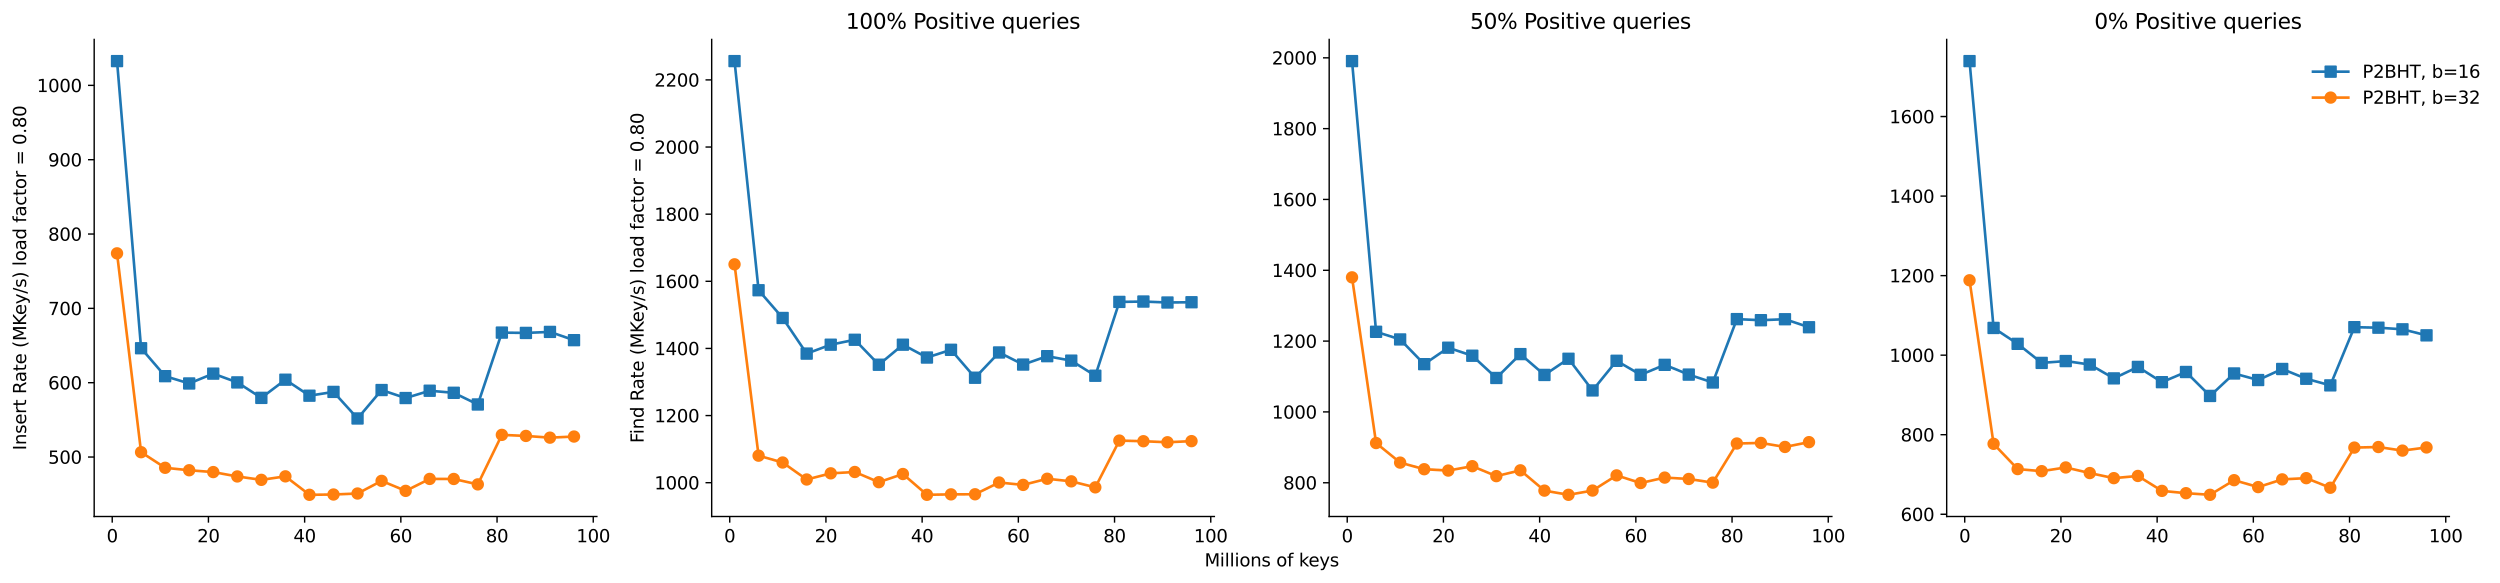 <?xml version="1.0" encoding="utf-8" standalone="no"?>
<!DOCTYPE svg PUBLIC "-//W3C//DTD SVG 1.1//EN"
  "http://www.w3.org/Graphics/SVG/1.1/DTD/svg11.dtd">
<svg xmlns:xlink="http://www.w3.org/1999/xlink" width="1415.518pt" height="329.994pt" viewBox="0 0 1415.518 329.994" xmlns="http://www.w3.org/2000/svg" version="1.1">
 <defs>
  <style type="text/css">*{stroke-linejoin: round; stroke-linecap: butt}</style>
 </defs>
 <g id="figure_1">
  <g id="patch_1">
   <path d="M 0 329.994 
L 1415.518 329.994 
L 1415.518 0 
L 0 0 
z
" style="fill: #ffffff"/>
  </g>
  <g id="axes_1">
   <g id="patch_2">
    <path d="M 53.328 292.438 
L 1386.844 292.438 
L 1386.844 22.318 
L 53.328 22.318 
z
" style="fill: #ffffff"/>
   </g>
   <g id="matplotlib.axis_1">
    <g id="xtick_1">
     <g id="text_1">
      <!-- 0.0 -->
      <g style="fill: #ffffff" transform="translate(45.377 307.037) scale(0.1 -0.1)">
       <defs>
        <path id="DejaVuSans-30" d="M 2034 4250 
Q 1547 4250 1301 3770 
Q 1056 3291 1056 2328 
Q 1056 1369 1301 889 
Q 1547 409 2034 409 
Q 2525 409 2770 889 
Q 3016 1369 3016 2328 
Q 3016 3291 2770 3770 
Q 2525 4250 2034 4250 
z
M 2034 4750 
Q 2819 4750 3233 4129 
Q 3647 3509 3647 2328 
Q 3647 1150 3233 529 
Q 2819 -91 2034 -91 
Q 1250 -91 836 529 
Q 422 1150 422 2328 
Q 422 3509 836 4129 
Q 1250 4750 2034 4750 
z
" transform="scale(0.016)"/>
        <path id="DejaVuSans-2e" d="M 684 794 
L 1344 794 
L 1344 0 
L 684 0 
L 684 794 
z
" transform="scale(0.016)"/>
       </defs>
       <use xlink:href="#DejaVuSans-30"/>
       <use xlink:href="#DejaVuSans-2e" x="63.623"/>
       <use xlink:href="#DejaVuSans-30" x="95.41"/>
      </g>
     </g>
    </g>
    <g id="xtick_2">
     <g id="text_2">
      <!-- 0.2 -->
      <g style="fill: #ffffff" transform="translate(312.08 307.037) scale(0.1 -0.1)">
       <defs>
        <path id="DejaVuSans-32" d="M 1228 531 
L 3431 531 
L 3431 0 
L 469 0 
L 469 531 
Q 828 903 1448 1529 
Q 2069 2156 2228 2338 
Q 2531 2678 2651 2914 
Q 2772 3150 2772 3378 
Q 2772 3750 2511 3984 
Q 2250 4219 1831 4219 
Q 1534 4219 1204 4116 
Q 875 4013 500 3803 
L 500 4441 
Q 881 4594 1212 4672 
Q 1544 4750 1819 4750 
Q 2544 4750 2975 4387 
Q 3406 4025 3406 3419 
Q 3406 3131 3298 2873 
Q 3191 2616 2906 2266 
Q 2828 2175 2409 1742 
Q 1991 1309 1228 531 
z
" transform="scale(0.016)"/>
       </defs>
       <use xlink:href="#DejaVuSans-30"/>
       <use xlink:href="#DejaVuSans-2e" x="63.623"/>
       <use xlink:href="#DejaVuSans-32" x="95.41"/>
      </g>
     </g>
    </g>
    <g id="xtick_3">
     <g id="text_3">
      <!-- 0.4 -->
      <g style="fill: #ffffff" transform="translate(578.783 307.037) scale(0.1 -0.1)">
       <defs>
        <path id="DejaVuSans-34" d="M 2419 4116 
L 825 1625 
L 2419 1625 
L 2419 4116 
z
M 2253 4666 
L 3047 4666 
L 3047 1625 
L 3713 1625 
L 3713 1100 
L 3047 1100 
L 3047 0 
L 2419 0 
L 2419 1100 
L 313 1100 
L 313 1709 
L 2253 4666 
z
" transform="scale(0.016)"/>
       </defs>
       <use xlink:href="#DejaVuSans-30"/>
       <use xlink:href="#DejaVuSans-2e" x="63.623"/>
       <use xlink:href="#DejaVuSans-34" x="95.41"/>
      </g>
     </g>
    </g>
    <g id="xtick_4">
     <g id="text_4">
      <!-- 0.6 -->
      <g style="fill: #ffffff" transform="translate(845.486 307.037) scale(0.1 -0.1)">
       <defs>
        <path id="DejaVuSans-36" d="M 2113 2584 
Q 1688 2584 1439 2293 
Q 1191 2003 1191 1497 
Q 1191 994 1439 701 
Q 1688 409 2113 409 
Q 2538 409 2786 701 
Q 3034 994 3034 1497 
Q 3034 2003 2786 2293 
Q 2538 2584 2113 2584 
z
M 3366 4563 
L 3366 3988 
Q 3128 4100 2886 4159 
Q 2644 4219 2406 4219 
Q 1781 4219 1451 3797 
Q 1122 3375 1075 2522 
Q 1259 2794 1537 2939 
Q 1816 3084 2150 3084 
Q 2853 3084 3261 2657 
Q 3669 2231 3669 1497 
Q 3669 778 3244 343 
Q 2819 -91 2113 -91 
Q 1303 -91 875 529 
Q 447 1150 447 2328 
Q 447 3434 972 4092 
Q 1497 4750 2381 4750 
Q 2619 4750 2861 4703 
Q 3103 4656 3366 4563 
z
" transform="scale(0.016)"/>
       </defs>
       <use xlink:href="#DejaVuSans-30"/>
       <use xlink:href="#DejaVuSans-2e" x="63.623"/>
       <use xlink:href="#DejaVuSans-36" x="95.41"/>
      </g>
     </g>
    </g>
    <g id="xtick_5">
     <g id="text_5">
      <!-- 0.8 -->
      <g style="fill: #ffffff" transform="translate(1112.19 307.037) scale(0.1 -0.1)">
       <defs>
        <path id="DejaVuSans-38" d="M 2034 2216 
Q 1584 2216 1326 1975 
Q 1069 1734 1069 1313 
Q 1069 891 1326 650 
Q 1584 409 2034 409 
Q 2484 409 2743 651 
Q 3003 894 3003 1313 
Q 3003 1734 2745 1975 
Q 2488 2216 2034 2216 
z
M 1403 2484 
Q 997 2584 770 2862 
Q 544 3141 544 3541 
Q 544 4100 942 4425 
Q 1341 4750 2034 4750 
Q 2731 4750 3128 4425 
Q 3525 4100 3525 3541 
Q 3525 3141 3298 2862 
Q 3072 2584 2669 2484 
Q 3125 2378 3379 2068 
Q 3634 1759 3634 1313 
Q 3634 634 3220 271 
Q 2806 -91 2034 -91 
Q 1263 -91 848 271 
Q 434 634 434 1313 
Q 434 1759 690 2068 
Q 947 2378 1403 2484 
z
M 1172 3481 
Q 1172 3119 1398 2916 
Q 1625 2713 2034 2713 
Q 2441 2713 2670 2916 
Q 2900 3119 2900 3481 
Q 2900 3844 2670 4047 
Q 2441 4250 2034 4250 
Q 1625 4250 1398 4047 
Q 1172 3844 1172 3481 
z
" transform="scale(0.016)"/>
       </defs>
       <use xlink:href="#DejaVuSans-30"/>
       <use xlink:href="#DejaVuSans-2e" x="63.623"/>
       <use xlink:href="#DejaVuSans-38" x="95.41"/>
      </g>
     </g>
    </g>
    <g id="xtick_6">
     <g id="text_6">
      <!-- 1.0 -->
      <g style="fill: #ffffff" transform="translate(1378.893 307.037) scale(0.1 -0.1)">
       <defs>
        <path id="DejaVuSans-31" d="M 794 531 
L 1825 531 
L 1825 4091 
L 703 3866 
L 703 4441 
L 1819 4666 
L 2450 4666 
L 2450 531 
L 3481 531 
L 3481 0 
L 794 0 
L 794 531 
z
" transform="scale(0.016)"/>
       </defs>
       <use xlink:href="#DejaVuSans-31"/>
       <use xlink:href="#DejaVuSans-2e" x="63.623"/>
       <use xlink:href="#DejaVuSans-30" x="95.41"/>
      </g>
     </g>
    </g>
    <g id="text_7">
     <!-- Millions of keys -->
     <g transform="translate(682.031 320.715) scale(0.1 -0.1)">
      <defs>
       <path id="DejaVuSans-4d" d="M 628 4666 
L 1569 4666 
L 2759 1491 
L 3956 4666 
L 4897 4666 
L 4897 0 
L 4281 0 
L 4281 4097 
L 3078 897 
L 2444 897 
L 1241 4097 
L 1241 0 
L 628 0 
L 628 4666 
z
" transform="scale(0.016)"/>
       <path id="DejaVuSans-69" d="M 603 3500 
L 1178 3500 
L 1178 0 
L 603 0 
L 603 3500 
z
M 603 4863 
L 1178 4863 
L 1178 4134 
L 603 4134 
L 603 4863 
z
" transform="scale(0.016)"/>
       <path id="DejaVuSans-6c" d="M 603 4863 
L 1178 4863 
L 1178 0 
L 603 0 
L 603 4863 
z
" transform="scale(0.016)"/>
       <path id="DejaVuSans-6f" d="M 1959 3097 
Q 1497 3097 1228 2736 
Q 959 2375 959 1747 
Q 959 1119 1226 758 
Q 1494 397 1959 397 
Q 2419 397 2687 759 
Q 2956 1122 2956 1747 
Q 2956 2369 2687 2733 
Q 2419 3097 1959 3097 
z
M 1959 3584 
Q 2709 3584 3137 3096 
Q 3566 2609 3566 1747 
Q 3566 888 3137 398 
Q 2709 -91 1959 -91 
Q 1206 -91 779 398 
Q 353 888 353 1747 
Q 353 2609 779 3096 
Q 1206 3584 1959 3584 
z
" transform="scale(0.016)"/>
       <path id="DejaVuSans-6e" d="M 3513 2113 
L 3513 0 
L 2938 0 
L 2938 2094 
Q 2938 2591 2744 2837 
Q 2550 3084 2163 3084 
Q 1697 3084 1428 2787 
Q 1159 2491 1159 1978 
L 1159 0 
L 581 0 
L 581 3500 
L 1159 3500 
L 1159 2956 
Q 1366 3272 1645 3428 
Q 1925 3584 2291 3584 
Q 2894 3584 3203 3211 
Q 3513 2838 3513 2113 
z
" transform="scale(0.016)"/>
       <path id="DejaVuSans-73" d="M 2834 3397 
L 2834 2853 
Q 2591 2978 2328 3040 
Q 2066 3103 1784 3103 
Q 1356 3103 1142 2972 
Q 928 2841 928 2578 
Q 928 2378 1081 2264 
Q 1234 2150 1697 2047 
L 1894 2003 
Q 2506 1872 2764 1633 
Q 3022 1394 3022 966 
Q 3022 478 2636 193 
Q 2250 -91 1575 -91 
Q 1294 -91 989 -36 
Q 684 19 347 128 
L 347 722 
Q 666 556 975 473 
Q 1284 391 1588 391 
Q 1994 391 2212 530 
Q 2431 669 2431 922 
Q 2431 1156 2273 1281 
Q 2116 1406 1581 1522 
L 1381 1569 
Q 847 1681 609 1914 
Q 372 2147 372 2553 
Q 372 3047 722 3315 
Q 1072 3584 1716 3584 
Q 2034 3584 2315 3537 
Q 2597 3491 2834 3397 
z
" transform="scale(0.016)"/>
       <path id="DejaVuSans-20" transform="scale(0.016)"/>
       <path id="DejaVuSans-66" d="M 2375 4863 
L 2375 4384 
L 1825 4384 
Q 1516 4384 1395 4259 
Q 1275 4134 1275 3809 
L 1275 3500 
L 2222 3500 
L 2222 3053 
L 1275 3053 
L 1275 0 
L 697 0 
L 697 3053 
L 147 3053 
L 147 3500 
L 697 3500 
L 697 3744 
Q 697 4328 969 4595 
Q 1241 4863 1831 4863 
L 2375 4863 
z
" transform="scale(0.016)"/>
       <path id="DejaVuSans-6b" d="M 581 4863 
L 1159 4863 
L 1159 1991 
L 2875 3500 
L 3609 3500 
L 1753 1863 
L 3688 0 
L 2938 0 
L 1159 1709 
L 1159 0 
L 581 0 
L 581 4863 
z
" transform="scale(0.016)"/>
       <path id="DejaVuSans-65" d="M 3597 1894 
L 3597 1613 
L 953 1613 
Q 991 1019 1311 708 
Q 1631 397 2203 397 
Q 2534 397 2845 478 
Q 3156 559 3463 722 
L 3463 178 
Q 3153 47 2828 -22 
Q 2503 -91 2169 -91 
Q 1331 -91 842 396 
Q 353 884 353 1716 
Q 353 2575 817 3079 
Q 1281 3584 2069 3584 
Q 2775 3584 3186 3129 
Q 3597 2675 3597 1894 
z
M 3022 2063 
Q 3016 2534 2758 2815 
Q 2500 3097 2075 3097 
Q 1594 3097 1305 2825 
Q 1016 2553 972 2059 
L 3022 2063 
z
" transform="scale(0.016)"/>
       <path id="DejaVuSans-79" d="M 2059 -325 
Q 1816 -950 1584 -1140 
Q 1353 -1331 966 -1331 
L 506 -1331 
L 506 -850 
L 844 -850 
Q 1081 -850 1212 -737 
Q 1344 -625 1503 -206 
L 1606 56 
L 191 3500 
L 800 3500 
L 1894 763 
L 2988 3500 
L 3597 3500 
L 2059 -325 
z
" transform="scale(0.016)"/>
      </defs>
      <use xlink:href="#DejaVuSans-4d"/>
      <use xlink:href="#DejaVuSans-69" x="86.279"/>
      <use xlink:href="#DejaVuSans-6c" x="114.062"/>
      <use xlink:href="#DejaVuSans-6c" x="141.846"/>
      <use xlink:href="#DejaVuSans-69" x="169.629"/>
      <use xlink:href="#DejaVuSans-6f" x="197.412"/>
      <use xlink:href="#DejaVuSans-6e" x="258.594"/>
      <use xlink:href="#DejaVuSans-73" x="321.973"/>
      <use xlink:href="#DejaVuSans-20" x="374.072"/>
      <use xlink:href="#DejaVuSans-6f" x="405.859"/>
      <use xlink:href="#DejaVuSans-66" x="467.041"/>
      <use xlink:href="#DejaVuSans-20" x="502.246"/>
      <use xlink:href="#DejaVuSans-6b" x="534.033"/>
      <use xlink:href="#DejaVuSans-65" x="588.318"/>
      <use xlink:href="#DejaVuSans-79" x="649.842"/>
      <use xlink:href="#DejaVuSans-73" x="709.021"/>
     </g>
    </g>
   </g>
   <g id="matplotlib.axis_2">
    <g id="ytick_1">
     <g id="text_8">
      <!-- 0.0 -->
      <g style="fill: #ffffff" transform="translate(30.425 296.237) scale(0.1 -0.1)">
       <use xlink:href="#DejaVuSans-30"/>
       <use xlink:href="#DejaVuSans-2e" x="63.623"/>
       <use xlink:href="#DejaVuSans-30" x="95.41"/>
      </g>
     </g>
    </g>
    <g id="ytick_2">
     <g id="text_9">
      <!-- 0.2 -->
      <g style="fill: #ffffff" transform="translate(30.425 242.213) scale(0.1 -0.1)">
       <use xlink:href="#DejaVuSans-30"/>
       <use xlink:href="#DejaVuSans-2e" x="63.623"/>
       <use xlink:href="#DejaVuSans-32" x="95.41"/>
      </g>
     </g>
    </g>
    <g id="ytick_3">
     <g id="text_10">
      <!-- 0.4 -->
      <g style="fill: #ffffff" transform="translate(30.425 188.189) scale(0.1 -0.1)">
       <use xlink:href="#DejaVuSans-30"/>
       <use xlink:href="#DejaVuSans-2e" x="63.623"/>
       <use xlink:href="#DejaVuSans-34" x="95.41"/>
      </g>
     </g>
    </g>
    <g id="ytick_4">
     <g id="text_11">
      <!-- 0.6 -->
      <g style="fill: #ffffff" transform="translate(30.425 134.165) scale(0.1 -0.1)">
       <use xlink:href="#DejaVuSans-30"/>
       <use xlink:href="#DejaVuSans-2e" x="63.623"/>
       <use xlink:href="#DejaVuSans-36" x="95.41"/>
      </g>
     </g>
    </g>
    <g id="ytick_5">
     <g id="text_12">
      <!-- 0.8 -->
      <g style="fill: #ffffff" transform="translate(30.425 80.141) scale(0.1 -0.1)">
       <use xlink:href="#DejaVuSans-30"/>
       <use xlink:href="#DejaVuSans-2e" x="63.623"/>
       <use xlink:href="#DejaVuSans-38" x="95.41"/>
      </g>
     </g>
    </g>
    <g id="ytick_6">
     <g id="text_13">
      <!-- 1.0 -->
      <g style="fill: #ffffff" transform="translate(30.425 26.117) scale(0.1 -0.1)">
       <use xlink:href="#DejaVuSans-31"/>
       <use xlink:href="#DejaVuSans-2e" x="63.623"/>
       <use xlink:href="#DejaVuSans-30" x="95.41"/>
      </g>
     </g>
    </g>
   </g>
   <g id="patch_3">
    <path d="M 53.328 292.438 
L 53.328 22.318 
" style="fill: none"/>
   </g>
   <g id="patch_4">
    <path d="M 1386.844 292.438 
L 1386.844 22.318 
" style="fill: none"/>
   </g>
   <g id="patch_5">
    <path d="M 53.328 292.438 
L 1386.844 292.438 
" style="fill: none"/>
   </g>
   <g id="patch_6">
    <path d="M 53.328 22.318 
L 1386.844 22.318 
" style="fill: none"/>
   </g>
  </g>
  <g id="axes_2">
   <g id="patch_7">
    <path d="M 53.328 292.438 
L 337.947 292.438 
L 337.947 22.318 
L 53.328 22.318 
z
" style="fill: #ffffff"/>
   </g>
   <g id="matplotlib.axis_3">
    <g id="xtick_7">
     <g id="line2d_1">
      <defs>
       <path id="m57e38e6b91" d="M 0 0 
L 0 3.5 
" style="stroke: #000000; stroke-width: 0.8"/>
      </defs>
      <g>
       <use xlink:href="#m57e38e6b91" x="63.542" y="292.438" style="stroke: #000000; stroke-width: 0.8"/>
      </g>
     </g>
     <g id="text_14">
      <!-- 0 -->
      <g transform="translate(60.36 307.037) scale(0.1 -0.1)">
       <use xlink:href="#DejaVuSans-30"/>
      </g>
     </g>
    </g>
    <g id="xtick_8">
     <g id="line2d_2">
      <g>
       <use xlink:href="#m57e38e6b91" x="118.014" y="292.438" style="stroke: #000000; stroke-width: 0.8"/>
      </g>
     </g>
     <g id="text_15">
      <!-- 20 -->
      <g transform="translate(111.652 307.037) scale(0.1 -0.1)">
       <use xlink:href="#DejaVuSans-32"/>
       <use xlink:href="#DejaVuSans-30" x="63.623"/>
      </g>
     </g>
    </g>
    <g id="xtick_9">
     <g id="line2d_3">
      <g>
       <use xlink:href="#m57e38e6b91" x="172.487" y="292.438" style="stroke: #000000; stroke-width: 0.8"/>
      </g>
     </g>
     <g id="text_16">
      <!-- 40 -->
      <g transform="translate(166.124 307.037) scale(0.1 -0.1)">
       <use xlink:href="#DejaVuSans-34"/>
       <use xlink:href="#DejaVuSans-30" x="63.623"/>
      </g>
     </g>
    </g>
    <g id="xtick_10">
     <g id="line2d_4">
      <g>
       <use xlink:href="#m57e38e6b91" x="226.959" y="292.438" style="stroke: #000000; stroke-width: 0.8"/>
      </g>
     </g>
     <g id="text_17">
      <!-- 60 -->
      <g transform="translate(220.597 307.037) scale(0.1 -0.1)">
       <use xlink:href="#DejaVuSans-36"/>
       <use xlink:href="#DejaVuSans-30" x="63.623"/>
      </g>
     </g>
    </g>
    <g id="xtick_11">
     <g id="line2d_5">
      <g>
       <use xlink:href="#m57e38e6b91" x="281.432" y="292.438" style="stroke: #000000; stroke-width: 0.8"/>
      </g>
     </g>
     <g id="text_18">
      <!-- 80 -->
      <g transform="translate(275.069 307.037) scale(0.1 -0.1)">
       <use xlink:href="#DejaVuSans-38"/>
       <use xlink:href="#DejaVuSans-30" x="63.623"/>
      </g>
     </g>
    </g>
    <g id="xtick_12">
     <g id="line2d_6">
      <g>
       <use xlink:href="#m57e38e6b91" x="335.904" y="292.438" style="stroke: #000000; stroke-width: 0.8"/>
      </g>
     </g>
     <g id="text_19">
      <!-- 100 -->
      <g transform="translate(326.36 307.037) scale(0.1 -0.1)">
       <use xlink:href="#DejaVuSans-31"/>
       <use xlink:href="#DejaVuSans-30" x="63.623"/>
       <use xlink:href="#DejaVuSans-30" x="127.246"/>
      </g>
     </g>
    </g>
   </g>
   <g id="matplotlib.axis_4">
    <g id="ytick_7">
     <g id="line2d_7">
      <defs>
       <path id="m5195027974" d="M 0 0 
L -3.5 0 
" style="stroke: #000000; stroke-width: 0.8"/>
      </defs>
      <g>
       <use xlink:href="#m5195027974" x="53.328" y="258.768" style="stroke: #000000; stroke-width: 0.8"/>
      </g>
     </g>
     <g id="text_20">
      <!-- 500 -->
      <g transform="translate(27.241 262.567) scale(0.1 -0.1)">
       <defs>
        <path id="DejaVuSans-35" d="M 691 4666 
L 3169 4666 
L 3169 4134 
L 1269 4134 
L 1269 2991 
Q 1406 3038 1543 3061 
Q 1681 3084 1819 3084 
Q 2600 3084 3056 2656 
Q 3513 2228 3513 1497 
Q 3513 744 3044 326 
Q 2575 -91 1722 -91 
Q 1428 -91 1123 -41 
Q 819 9 494 109 
L 494 744 
Q 775 591 1075 516 
Q 1375 441 1709 441 
Q 2250 441 2565 725 
Q 2881 1009 2881 1497 
Q 2881 1984 2565 2268 
Q 2250 2553 1709 2553 
Q 1456 2553 1204 2497 
Q 953 2441 691 2322 
L 691 4666 
z
" transform="scale(0.016)"/>
       </defs>
       <use xlink:href="#DejaVuSans-35"/>
       <use xlink:href="#DejaVuSans-30" x="63.623"/>
       <use xlink:href="#DejaVuSans-30" x="127.246"/>
      </g>
     </g>
    </g>
    <g id="ytick_8">
     <g id="line2d_8">
      <g>
       <use xlink:href="#m5195027974" x="53.328" y="216.682" style="stroke: #000000; stroke-width: 0.8"/>
      </g>
     </g>
     <g id="text_21">
      <!-- 600 -->
      <g transform="translate(27.241 220.481) scale(0.1 -0.1)">
       <use xlink:href="#DejaVuSans-36"/>
       <use xlink:href="#DejaVuSans-30" x="63.623"/>
       <use xlink:href="#DejaVuSans-30" x="127.246"/>
      </g>
     </g>
    </g>
    <g id="ytick_9">
     <g id="line2d_9">
      <g>
       <use xlink:href="#m5195027974" x="53.328" y="174.596" style="stroke: #000000; stroke-width: 0.8"/>
      </g>
     </g>
     <g id="text_22">
      <!-- 700 -->
      <g transform="translate(27.241 178.395) scale(0.1 -0.1)">
       <defs>
        <path id="DejaVuSans-37" d="M 525 4666 
L 3525 4666 
L 3525 4397 
L 1831 0 
L 1172 0 
L 2766 4134 
L 525 4134 
L 525 4666 
z
" transform="scale(0.016)"/>
       </defs>
       <use xlink:href="#DejaVuSans-37"/>
       <use xlink:href="#DejaVuSans-30" x="63.623"/>
       <use xlink:href="#DejaVuSans-30" x="127.246"/>
      </g>
     </g>
    </g>
    <g id="ytick_10">
     <g id="line2d_10">
      <g>
       <use xlink:href="#m5195027974" x="53.328" y="132.51" style="stroke: #000000; stroke-width: 0.8"/>
      </g>
     </g>
     <g id="text_23">
      <!-- 800 -->
      <g transform="translate(27.241 136.309) scale(0.1 -0.1)">
       <use xlink:href="#DejaVuSans-38"/>
       <use xlink:href="#DejaVuSans-30" x="63.623"/>
       <use xlink:href="#DejaVuSans-30" x="127.246"/>
      </g>
     </g>
    </g>
    <g id="ytick_11">
     <g id="line2d_11">
      <g>
       <use xlink:href="#m5195027974" x="53.328" y="90.424" style="stroke: #000000; stroke-width: 0.8"/>
      </g>
     </g>
     <g id="text_24">
      <!-- 900 -->
      <g transform="translate(27.241 94.223) scale(0.1 -0.1)">
       <defs>
        <path id="DejaVuSans-39" d="M 703 97 
L 703 672 
Q 941 559 1184 500 
Q 1428 441 1663 441 
Q 2288 441 2617 861 
Q 2947 1281 2994 2138 
Q 2813 1869 2534 1725 
Q 2256 1581 1919 1581 
Q 1219 1581 811 2004 
Q 403 2428 403 3163 
Q 403 3881 828 4315 
Q 1253 4750 1959 4750 
Q 2769 4750 3195 4129 
Q 3622 3509 3622 2328 
Q 3622 1225 3098 567 
Q 2575 -91 1691 -91 
Q 1453 -91 1209 -44 
Q 966 3 703 97 
z
M 1959 2075 
Q 2384 2075 2632 2365 
Q 2881 2656 2881 3163 
Q 2881 3666 2632 3958 
Q 2384 4250 1959 4250 
Q 1534 4250 1286 3958 
Q 1038 3666 1038 3163 
Q 1038 2656 1286 2365 
Q 1534 2075 1959 2075 
z
" transform="scale(0.016)"/>
       </defs>
       <use xlink:href="#DejaVuSans-39"/>
       <use xlink:href="#DejaVuSans-30" x="63.623"/>
       <use xlink:href="#DejaVuSans-30" x="127.246"/>
      </g>
     </g>
    </g>
    <g id="ytick_12">
     <g id="line2d_12">
      <g>
       <use xlink:href="#m5195027974" x="53.328" y="48.337" style="stroke: #000000; stroke-width: 0.8"/>
      </g>
     </g>
     <g id="text_25">
      <!-- 1000 -->
      <g transform="translate(20.878 52.137) scale(0.1 -0.1)">
       <use xlink:href="#DejaVuSans-31"/>
       <use xlink:href="#DejaVuSans-30" x="63.623"/>
       <use xlink:href="#DejaVuSans-30" x="127.246"/>
       <use xlink:href="#DejaVuSans-30" x="190.869"/>
      </g>
     </g>
    </g>
    <g id="text_26">
     <!-- Insert Rate (MKey/s) load factor = 0.80 -->
     <g transform="translate(14.798 254.943) rotate(-90) scale(0.1 -0.1)">
      <defs>
       <path id="DejaVuSans-49" d="M 628 4666 
L 1259 4666 
L 1259 0 
L 628 0 
L 628 4666 
z
" transform="scale(0.016)"/>
       <path id="DejaVuSans-72" d="M 2631 2963 
Q 2534 3019 2420 3045 
Q 2306 3072 2169 3072 
Q 1681 3072 1420 2755 
Q 1159 2438 1159 1844 
L 1159 0 
L 581 0 
L 581 3500 
L 1159 3500 
L 1159 2956 
Q 1341 3275 1631 3429 
Q 1922 3584 2338 3584 
Q 2397 3584 2469 3576 
Q 2541 3569 2628 3553 
L 2631 2963 
z
" transform="scale(0.016)"/>
       <path id="DejaVuSans-74" d="M 1172 4494 
L 1172 3500 
L 2356 3500 
L 2356 3053 
L 1172 3053 
L 1172 1153 
Q 1172 725 1289 603 
Q 1406 481 1766 481 
L 2356 481 
L 2356 0 
L 1766 0 
Q 1100 0 847 248 
Q 594 497 594 1153 
L 594 3053 
L 172 3053 
L 172 3500 
L 594 3500 
L 594 4494 
L 1172 4494 
z
" transform="scale(0.016)"/>
       <path id="DejaVuSans-52" d="M 2841 2188 
Q 3044 2119 3236 1894 
Q 3428 1669 3622 1275 
L 4263 0 
L 3584 0 
L 2988 1197 
Q 2756 1666 2539 1819 
Q 2322 1972 1947 1972 
L 1259 1972 
L 1259 0 
L 628 0 
L 628 4666 
L 2053 4666 
Q 2853 4666 3247 4331 
Q 3641 3997 3641 3322 
Q 3641 2881 3436 2590 
Q 3231 2300 2841 2188 
z
M 1259 4147 
L 1259 2491 
L 2053 2491 
Q 2509 2491 2742 2702 
Q 2975 2913 2975 3322 
Q 2975 3731 2742 3939 
Q 2509 4147 2053 4147 
L 1259 4147 
z
" transform="scale(0.016)"/>
       <path id="DejaVuSans-61" d="M 2194 1759 
Q 1497 1759 1228 1600 
Q 959 1441 959 1056 
Q 959 750 1161 570 
Q 1363 391 1709 391 
Q 2188 391 2477 730 
Q 2766 1069 2766 1631 
L 2766 1759 
L 2194 1759 
z
M 3341 1997 
L 3341 0 
L 2766 0 
L 2766 531 
Q 2569 213 2275 61 
Q 1981 -91 1556 -91 
Q 1019 -91 701 211 
Q 384 513 384 1019 
Q 384 1609 779 1909 
Q 1175 2209 1959 2209 
L 2766 2209 
L 2766 2266 
Q 2766 2663 2505 2880 
Q 2244 3097 1772 3097 
Q 1472 3097 1187 3025 
Q 903 2953 641 2809 
L 641 3341 
Q 956 3463 1253 3523 
Q 1550 3584 1831 3584 
Q 2591 3584 2966 3190 
Q 3341 2797 3341 1997 
z
" transform="scale(0.016)"/>
       <path id="DejaVuSans-28" d="M 1984 4856 
Q 1566 4138 1362 3434 
Q 1159 2731 1159 2009 
Q 1159 1288 1364 580 
Q 1569 -128 1984 -844 
L 1484 -844 
Q 1016 -109 783 600 
Q 550 1309 550 2009 
Q 550 2706 781 3412 
Q 1013 4119 1484 4856 
L 1984 4856 
z
" transform="scale(0.016)"/>
       <path id="DejaVuSans-4b" d="M 628 4666 
L 1259 4666 
L 1259 2694 
L 3353 4666 
L 4166 4666 
L 1850 2491 
L 4331 0 
L 3500 0 
L 1259 2247 
L 1259 0 
L 628 0 
L 628 4666 
z
" transform="scale(0.016)"/>
       <path id="DejaVuSans-2f" d="M 1625 4666 
L 2156 4666 
L 531 -594 
L 0 -594 
L 1625 4666 
z
" transform="scale(0.016)"/>
       <path id="DejaVuSans-29" d="M 513 4856 
L 1013 4856 
Q 1481 4119 1714 3412 
Q 1947 2706 1947 2009 
Q 1947 1309 1714 600 
Q 1481 -109 1013 -844 
L 513 -844 
Q 928 -128 1133 580 
Q 1338 1288 1338 2009 
Q 1338 2731 1133 3434 
Q 928 4138 513 4856 
z
" transform="scale(0.016)"/>
       <path id="DejaVuSans-64" d="M 2906 2969 
L 2906 4863 
L 3481 4863 
L 3481 0 
L 2906 0 
L 2906 525 
Q 2725 213 2448 61 
Q 2172 -91 1784 -91 
Q 1150 -91 751 415 
Q 353 922 353 1747 
Q 353 2572 751 3078 
Q 1150 3584 1784 3584 
Q 2172 3584 2448 3432 
Q 2725 3281 2906 2969 
z
M 947 1747 
Q 947 1113 1208 752 
Q 1469 391 1925 391 
Q 2381 391 2643 752 
Q 2906 1113 2906 1747 
Q 2906 2381 2643 2742 
Q 2381 3103 1925 3103 
Q 1469 3103 1208 2742 
Q 947 2381 947 1747 
z
" transform="scale(0.016)"/>
       <path id="DejaVuSans-63" d="M 3122 3366 
L 3122 2828 
Q 2878 2963 2633 3030 
Q 2388 3097 2138 3097 
Q 1578 3097 1268 2742 
Q 959 2388 959 1747 
Q 959 1106 1268 751 
Q 1578 397 2138 397 
Q 2388 397 2633 464 
Q 2878 531 3122 666 
L 3122 134 
Q 2881 22 2623 -34 
Q 2366 -91 2075 -91 
Q 1284 -91 818 406 
Q 353 903 353 1747 
Q 353 2603 823 3093 
Q 1294 3584 2113 3584 
Q 2378 3584 2631 3529 
Q 2884 3475 3122 3366 
z
" transform="scale(0.016)"/>
       <path id="DejaVuSans-3d" d="M 678 2906 
L 4684 2906 
L 4684 2381 
L 678 2381 
L 678 2906 
z
M 678 1631 
L 4684 1631 
L 4684 1100 
L 678 1100 
L 678 1631 
z
" transform="scale(0.016)"/>
      </defs>
      <use xlink:href="#DejaVuSans-49"/>
      <use xlink:href="#DejaVuSans-6e" x="29.492"/>
      <use xlink:href="#DejaVuSans-73" x="92.871"/>
      <use xlink:href="#DejaVuSans-65" x="144.971"/>
      <use xlink:href="#DejaVuSans-72" x="206.494"/>
      <use xlink:href="#DejaVuSans-74" x="247.607"/>
      <use xlink:href="#DejaVuSans-20" x="286.816"/>
      <use xlink:href="#DejaVuSans-52" x="318.604"/>
      <use xlink:href="#DejaVuSans-61" x="385.836"/>
      <use xlink:href="#DejaVuSans-74" x="447.115"/>
      <use xlink:href="#DejaVuSans-65" x="486.324"/>
      <use xlink:href="#DejaVuSans-20" x="547.848"/>
      <use xlink:href="#DejaVuSans-28" x="579.635"/>
      <use xlink:href="#DejaVuSans-4d" x="618.648"/>
      <use xlink:href="#DejaVuSans-4b" x="704.928"/>
      <use xlink:href="#DejaVuSans-65" x="765.504"/>
      <use xlink:href="#DejaVuSans-79" x="827.027"/>
      <use xlink:href="#DejaVuSans-2f" x="886.207"/>
      <use xlink:href="#DejaVuSans-73" x="919.898"/>
      <use xlink:href="#DejaVuSans-29" x="971.998"/>
      <use xlink:href="#DejaVuSans-20" x="1011.012"/>
      <use xlink:href="#DejaVuSans-6c" x="1042.799"/>
      <use xlink:href="#DejaVuSans-6f" x="1070.582"/>
      <use xlink:href="#DejaVuSans-61" x="1131.764"/>
      <use xlink:href="#DejaVuSans-64" x="1193.043"/>
      <use xlink:href="#DejaVuSans-20" x="1256.52"/>
      <use xlink:href="#DejaVuSans-66" x="1288.307"/>
      <use xlink:href="#DejaVuSans-61" x="1323.512"/>
      <use xlink:href="#DejaVuSans-63" x="1384.791"/>
      <use xlink:href="#DejaVuSans-74" x="1439.771"/>
      <use xlink:href="#DejaVuSans-6f" x="1478.98"/>
      <use xlink:href="#DejaVuSans-72" x="1540.162"/>
      <use xlink:href="#DejaVuSans-20" x="1581.275"/>
      <use xlink:href="#DejaVuSans-3d" x="1613.062"/>
      <use xlink:href="#DejaVuSans-20" x="1696.852"/>
      <use xlink:href="#DejaVuSans-30" x="1728.639"/>
      <use xlink:href="#DejaVuSans-2e" x="1792.262"/>
      <use xlink:href="#DejaVuSans-38" x="1824.049"/>
      <use xlink:href="#DejaVuSans-30" x="1887.672"/>
     </g>
    </g>
   </g>
   <g id="line2d_13">
    <path d="M 66.265 34.596 
L 79.883 197.164 
L 93.502 212.995 
L 107.12 217.121 
L 120.738 211.556 
L 134.356 216.511 
L 147.974 225.271 
L 161.592 214.982 
L 175.21 224.041 
L 188.828 221.904 
L 202.447 236.936 
L 216.065 220.842 
L 229.683 225.379 
L 243.301 221.236 
L 256.919 222.409 
L 270.537 229.016 
L 284.155 188.325 
L 297.773 188.501 
L 311.392 187.932 
L 325.01 192.604 
" clip-path="url(#p0d4081810a)" style="fill: none; stroke: #1f77b4; stroke-width: 1.5; stroke-linecap: square"/>
    <defs>
     <path id="m98d3556f5e" d="M -3 3 
L 3 3 
L 3 -3 
L -3 -3 
z
" style="stroke: #1f77b4; stroke-linejoin: miter"/>
    </defs>
    <g clip-path="url(#p0d4081810a)">
     <use xlink:href="#m98d3556f5e" x="66.265" y="34.596" style="fill: #1f77b4; stroke: #1f77b4; stroke-linejoin: miter"/>
     <use xlink:href="#m98d3556f5e" x="79.883" y="197.164" style="fill: #1f77b4; stroke: #1f77b4; stroke-linejoin: miter"/>
     <use xlink:href="#m98d3556f5e" x="93.502" y="212.995" style="fill: #1f77b4; stroke: #1f77b4; stroke-linejoin: miter"/>
     <use xlink:href="#m98d3556f5e" x="107.12" y="217.121" style="fill: #1f77b4; stroke: #1f77b4; stroke-linejoin: miter"/>
     <use xlink:href="#m98d3556f5e" x="120.738" y="211.556" style="fill: #1f77b4; stroke: #1f77b4; stroke-linejoin: miter"/>
     <use xlink:href="#m98d3556f5e" x="134.356" y="216.511" style="fill: #1f77b4; stroke: #1f77b4; stroke-linejoin: miter"/>
     <use xlink:href="#m98d3556f5e" x="147.974" y="225.271" style="fill: #1f77b4; stroke: #1f77b4; stroke-linejoin: miter"/>
     <use xlink:href="#m98d3556f5e" x="161.592" y="214.982" style="fill: #1f77b4; stroke: #1f77b4; stroke-linejoin: miter"/>
     <use xlink:href="#m98d3556f5e" x="175.21" y="224.041" style="fill: #1f77b4; stroke: #1f77b4; stroke-linejoin: miter"/>
     <use xlink:href="#m98d3556f5e" x="188.828" y="221.904" style="fill: #1f77b4; stroke: #1f77b4; stroke-linejoin: miter"/>
     <use xlink:href="#m98d3556f5e" x="202.447" y="236.936" style="fill: #1f77b4; stroke: #1f77b4; stroke-linejoin: miter"/>
     <use xlink:href="#m98d3556f5e" x="216.065" y="220.842" style="fill: #1f77b4; stroke: #1f77b4; stroke-linejoin: miter"/>
     <use xlink:href="#m98d3556f5e" x="229.683" y="225.379" style="fill: #1f77b4; stroke: #1f77b4; stroke-linejoin: miter"/>
     <use xlink:href="#m98d3556f5e" x="243.301" y="221.236" style="fill: #1f77b4; stroke: #1f77b4; stroke-linejoin: miter"/>
     <use xlink:href="#m98d3556f5e" x="256.919" y="222.409" style="fill: #1f77b4; stroke: #1f77b4; stroke-linejoin: miter"/>
     <use xlink:href="#m98d3556f5e" x="270.537" y="229.016" style="fill: #1f77b4; stroke: #1f77b4; stroke-linejoin: miter"/>
     <use xlink:href="#m98d3556f5e" x="284.155" y="188.325" style="fill: #1f77b4; stroke: #1f77b4; stroke-linejoin: miter"/>
     <use xlink:href="#m98d3556f5e" x="297.773" y="188.501" style="fill: #1f77b4; stroke: #1f77b4; stroke-linejoin: miter"/>
     <use xlink:href="#m98d3556f5e" x="311.392" y="187.932" style="fill: #1f77b4; stroke: #1f77b4; stroke-linejoin: miter"/>
     <use xlink:href="#m98d3556f5e" x="325.01" y="192.604" style="fill: #1f77b4; stroke: #1f77b4; stroke-linejoin: miter"/>
    </g>
   </g>
   <g id="line2d_14">
    <path d="M 66.265 143.448 
L 79.883 256.036 
L 93.502 264.87 
L 107.12 266.256 
L 120.738 267.295 
L 134.356 269.771 
L 147.974 271.694 
L 161.592 269.715 
L 175.21 280.16 
L 188.828 279.994 
L 202.447 279.43 
L 216.065 272.275 
L 229.683 277.936 
L 243.301 271.17 
L 256.919 271.197 
L 270.537 274.26 
L 284.155 246.229 
L 297.773 246.826 
L 311.392 247.806 
L 325.01 247.176 
" clip-path="url(#p0d4081810a)" style="fill: none; stroke: #ff7f0e; stroke-width: 1.5; stroke-linecap: square"/>
    <defs>
     <path id="me9de8a0a61" d="M 0 3 
C 0.796 3 1.559 2.684 2.121 2.121 
C 2.684 1.559 3 0.796 3 0 
C 3 -0.796 2.684 -1.559 2.121 -2.121 
C 1.559 -2.684 0.796 -3 0 -3 
C -0.796 -3 -1.559 -2.684 -2.121 -2.121 
C -2.684 -1.559 -3 -0.796 -3 0 
C -3 0.796 -2.684 1.559 -2.121 2.121 
C -1.559 2.684 -0.796 3 0 3 
z
" style="stroke: #ff7f0e"/>
    </defs>
    <g clip-path="url(#p0d4081810a)">
     <use xlink:href="#me9de8a0a61" x="66.265" y="143.448" style="fill: #ff7f0e; stroke: #ff7f0e"/>
     <use xlink:href="#me9de8a0a61" x="79.883" y="256.036" style="fill: #ff7f0e; stroke: #ff7f0e"/>
     <use xlink:href="#me9de8a0a61" x="93.502" y="264.87" style="fill: #ff7f0e; stroke: #ff7f0e"/>
     <use xlink:href="#me9de8a0a61" x="107.12" y="266.256" style="fill: #ff7f0e; stroke: #ff7f0e"/>
     <use xlink:href="#me9de8a0a61" x="120.738" y="267.295" style="fill: #ff7f0e; stroke: #ff7f0e"/>
     <use xlink:href="#me9de8a0a61" x="134.356" y="269.771" style="fill: #ff7f0e; stroke: #ff7f0e"/>
     <use xlink:href="#me9de8a0a61" x="147.974" y="271.694" style="fill: #ff7f0e; stroke: #ff7f0e"/>
     <use xlink:href="#me9de8a0a61" x="161.592" y="269.715" style="fill: #ff7f0e; stroke: #ff7f0e"/>
     <use xlink:href="#me9de8a0a61" x="175.21" y="280.16" style="fill: #ff7f0e; stroke: #ff7f0e"/>
     <use xlink:href="#me9de8a0a61" x="188.828" y="279.994" style="fill: #ff7f0e; stroke: #ff7f0e"/>
     <use xlink:href="#me9de8a0a61" x="202.447" y="279.43" style="fill: #ff7f0e; stroke: #ff7f0e"/>
     <use xlink:href="#me9de8a0a61" x="216.065" y="272.275" style="fill: #ff7f0e; stroke: #ff7f0e"/>
     <use xlink:href="#me9de8a0a61" x="229.683" y="277.936" style="fill: #ff7f0e; stroke: #ff7f0e"/>
     <use xlink:href="#me9de8a0a61" x="243.301" y="271.17" style="fill: #ff7f0e; stroke: #ff7f0e"/>
     <use xlink:href="#me9de8a0a61" x="256.919" y="271.197" style="fill: #ff7f0e; stroke: #ff7f0e"/>
     <use xlink:href="#me9de8a0a61" x="270.537" y="274.26" style="fill: #ff7f0e; stroke: #ff7f0e"/>
     <use xlink:href="#me9de8a0a61" x="284.155" y="246.229" style="fill: #ff7f0e; stroke: #ff7f0e"/>
     <use xlink:href="#me9de8a0a61" x="297.773" y="246.826" style="fill: #ff7f0e; stroke: #ff7f0e"/>
     <use xlink:href="#me9de8a0a61" x="311.392" y="247.806" style="fill: #ff7f0e; stroke: #ff7f0e"/>
     <use xlink:href="#me9de8a0a61" x="325.01" y="247.176" style="fill: #ff7f0e; stroke: #ff7f0e"/>
    </g>
   </g>
   <g id="patch_8">
    <path d="M 53.328 292.438 
L 53.328 22.318 
" style="fill: none; stroke: #000000; stroke-width: 0.8; stroke-linejoin: miter; stroke-linecap: square"/>
   </g>
   <g id="patch_9">
    <path d="M 53.328 292.438 
L 337.947 292.438 
" style="fill: none; stroke: #000000; stroke-width: 0.8; stroke-linejoin: miter; stroke-linecap: square"/>
   </g>
  </g>
  <g id="axes_3">
   <g id="patch_10">
    <path d="M 402.961 292.438 
L 687.579 292.438 
L 687.579 22.318 
L 402.961 22.318 
z
" style="fill: #ffffff"/>
   </g>
   <g id="matplotlib.axis_5">
    <g id="xtick_13">
     <g id="line2d_15">
      <g>
       <use xlink:href="#m57e38e6b91" x="413.174" y="292.438" style="stroke: #000000; stroke-width: 0.8"/>
      </g>
     </g>
     <g id="text_27">
      <!-- 0 -->
      <g transform="translate(409.993 307.037) scale(0.1 -0.1)">
       <use xlink:href="#DejaVuSans-30"/>
      </g>
     </g>
    </g>
    <g id="xtick_14">
     <g id="line2d_16">
      <g>
       <use xlink:href="#m57e38e6b91" x="467.647" y="292.438" style="stroke: #000000; stroke-width: 0.8"/>
      </g>
     </g>
     <g id="text_28">
      <!-- 20 -->
      <g transform="translate(461.284 307.037) scale(0.1 -0.1)">
       <use xlink:href="#DejaVuSans-32"/>
       <use xlink:href="#DejaVuSans-30" x="63.623"/>
      </g>
     </g>
    </g>
    <g id="xtick_15">
     <g id="line2d_17">
      <g>
       <use xlink:href="#m57e38e6b91" x="522.119" y="292.438" style="stroke: #000000; stroke-width: 0.8"/>
      </g>
     </g>
     <g id="text_29">
      <!-- 40 -->
      <g transform="translate(515.757 307.037) scale(0.1 -0.1)">
       <use xlink:href="#DejaVuSans-34"/>
       <use xlink:href="#DejaVuSans-30" x="63.623"/>
      </g>
     </g>
    </g>
    <g id="xtick_16">
     <g id="line2d_18">
      <g>
       <use xlink:href="#m57e38e6b91" x="576.592" y="292.438" style="stroke: #000000; stroke-width: 0.8"/>
      </g>
     </g>
     <g id="text_30">
      <!-- 60 -->
      <g transform="translate(570.229 307.037) scale(0.1 -0.1)">
       <use xlink:href="#DejaVuSans-36"/>
       <use xlink:href="#DejaVuSans-30" x="63.623"/>
      </g>
     </g>
    </g>
    <g id="xtick_17">
     <g id="line2d_19">
      <g>
       <use xlink:href="#m57e38e6b91" x="631.064" y="292.438" style="stroke: #000000; stroke-width: 0.8"/>
      </g>
     </g>
     <g id="text_31">
      <!-- 80 -->
      <g transform="translate(624.702 307.037) scale(0.1 -0.1)">
       <use xlink:href="#DejaVuSans-38"/>
       <use xlink:href="#DejaVuSans-30" x="63.623"/>
      </g>
     </g>
    </g>
    <g id="xtick_18">
     <g id="line2d_20">
      <g>
       <use xlink:href="#m57e38e6b91" x="685.537" y="292.438" style="stroke: #000000; stroke-width: 0.8"/>
      </g>
     </g>
     <g id="text_32">
      <!-- 100 -->
      <g transform="translate(675.993 307.037) scale(0.1 -0.1)">
       <use xlink:href="#DejaVuSans-31"/>
       <use xlink:href="#DejaVuSans-30" x="63.623"/>
       <use xlink:href="#DejaVuSans-30" x="127.246"/>
      </g>
     </g>
    </g>
   </g>
   <g id="matplotlib.axis_6">
    <g id="ytick_13">
     <g id="line2d_21">
      <g>
       <use xlink:href="#m5195027974" x="402.961" y="273.298" style="stroke: #000000; stroke-width: 0.8"/>
      </g>
     </g>
     <g id="text_33">
      <!-- 1000 -->
      <g transform="translate(370.511 277.097) scale(0.1 -0.1)">
       <use xlink:href="#DejaVuSans-31"/>
       <use xlink:href="#DejaVuSans-30" x="63.623"/>
       <use xlink:href="#DejaVuSans-30" x="127.246"/>
       <use xlink:href="#DejaVuSans-30" x="190.869"/>
      </g>
     </g>
    </g>
    <g id="ytick_14">
     <g id="line2d_22">
      <g>
       <use xlink:href="#m5195027974" x="402.961" y="235.288" style="stroke: #000000; stroke-width: 0.8"/>
      </g>
     </g>
     <g id="text_34">
      <!-- 1200 -->
      <g transform="translate(370.511 239.087) scale(0.1 -0.1)">
       <use xlink:href="#DejaVuSans-31"/>
       <use xlink:href="#DejaVuSans-32" x="63.623"/>
       <use xlink:href="#DejaVuSans-30" x="127.246"/>
       <use xlink:href="#DejaVuSans-30" x="190.869"/>
      </g>
     </g>
    </g>
    <g id="ytick_15">
     <g id="line2d_23">
      <g>
       <use xlink:href="#m5195027974" x="402.961" y="197.277" style="stroke: #000000; stroke-width: 0.8"/>
      </g>
     </g>
     <g id="text_35">
      <!-- 1400 -->
      <g transform="translate(370.511 201.077) scale(0.1 -0.1)">
       <use xlink:href="#DejaVuSans-31"/>
       <use xlink:href="#DejaVuSans-34" x="63.623"/>
       <use xlink:href="#DejaVuSans-30" x="127.246"/>
       <use xlink:href="#DejaVuSans-30" x="190.869"/>
      </g>
     </g>
    </g>
    <g id="ytick_16">
     <g id="line2d_24">
      <g>
       <use xlink:href="#m5195027974" x="402.961" y="159.267" style="stroke: #000000; stroke-width: 0.8"/>
      </g>
     </g>
     <g id="text_36">
      <!-- 1600 -->
      <g transform="translate(370.511 163.067) scale(0.1 -0.1)">
       <use xlink:href="#DejaVuSans-31"/>
       <use xlink:href="#DejaVuSans-36" x="63.623"/>
       <use xlink:href="#DejaVuSans-30" x="127.246"/>
       <use xlink:href="#DejaVuSans-30" x="190.869"/>
      </g>
     </g>
    </g>
    <g id="ytick_17">
     <g id="line2d_25">
      <g>
       <use xlink:href="#m5195027974" x="402.961" y="121.257" style="stroke: #000000; stroke-width: 0.8"/>
      </g>
     </g>
     <g id="text_37">
      <!-- 1800 -->
      <g transform="translate(370.511 125.057) scale(0.1 -0.1)">
       <use xlink:href="#DejaVuSans-31"/>
       <use xlink:href="#DejaVuSans-38" x="63.623"/>
       <use xlink:href="#DejaVuSans-30" x="127.246"/>
       <use xlink:href="#DejaVuSans-30" x="190.869"/>
      </g>
     </g>
    </g>
    <g id="ytick_18">
     <g id="line2d_26">
      <g>
       <use xlink:href="#m5195027974" x="402.961" y="83.247" style="stroke: #000000; stroke-width: 0.8"/>
      </g>
     </g>
     <g id="text_38">
      <!-- 2000 -->
      <g transform="translate(370.511 87.047) scale(0.1 -0.1)">
       <use xlink:href="#DejaVuSans-32"/>
       <use xlink:href="#DejaVuSans-30" x="63.623"/>
       <use xlink:href="#DejaVuSans-30" x="127.246"/>
       <use xlink:href="#DejaVuSans-30" x="190.869"/>
      </g>
     </g>
    </g>
    <g id="ytick_19">
     <g id="line2d_27">
      <g>
       <use xlink:href="#m5195027974" x="402.961" y="45.237" style="stroke: #000000; stroke-width: 0.8"/>
      </g>
     </g>
     <g id="text_39">
      <!-- 2200 -->
      <g transform="translate(370.511 49.036) scale(0.1 -0.1)">
       <use xlink:href="#DejaVuSans-32"/>
       <use xlink:href="#DejaVuSans-32" x="63.623"/>
       <use xlink:href="#DejaVuSans-30" x="127.246"/>
       <use xlink:href="#DejaVuSans-30" x="190.869"/>
      </g>
     </g>
    </g>
    <g id="text_40">
     <!-- Find Rate (MKey/s) load factor = 0.80 -->
     <g transform="translate(364.431 250.848) rotate(-90) scale(0.1 -0.1)">
      <defs>
       <path id="DejaVuSans-46" d="M 628 4666 
L 3309 4666 
L 3309 4134 
L 1259 4134 
L 1259 2759 
L 3109 2759 
L 3109 2228 
L 1259 2228 
L 1259 0 
L 628 0 
L 628 4666 
z
" transform="scale(0.016)"/>
      </defs>
      <use xlink:href="#DejaVuSans-46"/>
      <use xlink:href="#DejaVuSans-69" x="50.27"/>
      <use xlink:href="#DejaVuSans-6e" x="78.053"/>
      <use xlink:href="#DejaVuSans-64" x="141.432"/>
      <use xlink:href="#DejaVuSans-20" x="204.908"/>
      <use xlink:href="#DejaVuSans-52" x="236.695"/>
      <use xlink:href="#DejaVuSans-61" x="303.928"/>
      <use xlink:href="#DejaVuSans-74" x="365.207"/>
      <use xlink:href="#DejaVuSans-65" x="404.416"/>
      <use xlink:href="#DejaVuSans-20" x="465.939"/>
      <use xlink:href="#DejaVuSans-28" x="497.727"/>
      <use xlink:href="#DejaVuSans-4d" x="536.74"/>
      <use xlink:href="#DejaVuSans-4b" x="623.02"/>
      <use xlink:href="#DejaVuSans-65" x="683.596"/>
      <use xlink:href="#DejaVuSans-79" x="745.119"/>
      <use xlink:href="#DejaVuSans-2f" x="804.299"/>
      <use xlink:href="#DejaVuSans-73" x="837.99"/>
      <use xlink:href="#DejaVuSans-29" x="890.09"/>
      <use xlink:href="#DejaVuSans-20" x="929.104"/>
      <use xlink:href="#DejaVuSans-6c" x="960.891"/>
      <use xlink:href="#DejaVuSans-6f" x="988.674"/>
      <use xlink:href="#DejaVuSans-61" x="1049.855"/>
      <use xlink:href="#DejaVuSans-64" x="1111.135"/>
      <use xlink:href="#DejaVuSans-20" x="1174.611"/>
      <use xlink:href="#DejaVuSans-66" x="1206.398"/>
      <use xlink:href="#DejaVuSans-61" x="1241.604"/>
      <use xlink:href="#DejaVuSans-63" x="1302.883"/>
      <use xlink:href="#DejaVuSans-74" x="1357.863"/>
      <use xlink:href="#DejaVuSans-6f" x="1397.072"/>
      <use xlink:href="#DejaVuSans-72" x="1458.254"/>
      <use xlink:href="#DejaVuSans-20" x="1499.367"/>
      <use xlink:href="#DejaVuSans-3d" x="1531.154"/>
      <use xlink:href="#DejaVuSans-20" x="1614.943"/>
      <use xlink:href="#DejaVuSans-30" x="1646.73"/>
      <use xlink:href="#DejaVuSans-2e" x="1710.354"/>
      <use xlink:href="#DejaVuSans-38" x="1742.141"/>
      <use xlink:href="#DejaVuSans-30" x="1805.764"/>
     </g>
    </g>
   </g>
   <g id="line2d_28">
    <path d="M 415.898 34.596 
L 429.516 164.328 
L 443.134 180.029 
L 456.752 200.218 
L 470.37 195.168 
L 483.988 192.372 
L 497.607 206.508 
L 511.225 195.164 
L 524.843 202.432 
L 538.461 198.06 
L 552.079 213.871 
L 565.697 199.571 
L 579.315 206.417 
L 592.933 201.673 
L 606.552 204.201 
L 620.17 212.749 
L 633.788 170.944 
L 647.406 170.737 
L 661.024 171.275 
L 674.642 171.13 
" clip-path="url(#p44c349f376)" style="fill: none; stroke: #1f77b4; stroke-width: 1.5; stroke-linecap: square"/>
    <g clip-path="url(#p44c349f376)">
     <use xlink:href="#m98d3556f5e" x="415.898" y="34.596" style="fill: #1f77b4; stroke: #1f77b4; stroke-linejoin: miter"/>
     <use xlink:href="#m98d3556f5e" x="429.516" y="164.328" style="fill: #1f77b4; stroke: #1f77b4; stroke-linejoin: miter"/>
     <use xlink:href="#m98d3556f5e" x="443.134" y="180.029" style="fill: #1f77b4; stroke: #1f77b4; stroke-linejoin: miter"/>
     <use xlink:href="#m98d3556f5e" x="456.752" y="200.218" style="fill: #1f77b4; stroke: #1f77b4; stroke-linejoin: miter"/>
     <use xlink:href="#m98d3556f5e" x="470.37" y="195.168" style="fill: #1f77b4; stroke: #1f77b4; stroke-linejoin: miter"/>
     <use xlink:href="#m98d3556f5e" x="483.988" y="192.372" style="fill: #1f77b4; stroke: #1f77b4; stroke-linejoin: miter"/>
     <use xlink:href="#m98d3556f5e" x="497.607" y="206.508" style="fill: #1f77b4; stroke: #1f77b4; stroke-linejoin: miter"/>
     <use xlink:href="#m98d3556f5e" x="511.225" y="195.164" style="fill: #1f77b4; stroke: #1f77b4; stroke-linejoin: miter"/>
     <use xlink:href="#m98d3556f5e" x="524.843" y="202.432" style="fill: #1f77b4; stroke: #1f77b4; stroke-linejoin: miter"/>
     <use xlink:href="#m98d3556f5e" x="538.461" y="198.06" style="fill: #1f77b4; stroke: #1f77b4; stroke-linejoin: miter"/>
     <use xlink:href="#m98d3556f5e" x="552.079" y="213.871" style="fill: #1f77b4; stroke: #1f77b4; stroke-linejoin: miter"/>
     <use xlink:href="#m98d3556f5e" x="565.697" y="199.571" style="fill: #1f77b4; stroke: #1f77b4; stroke-linejoin: miter"/>
     <use xlink:href="#m98d3556f5e" x="579.315" y="206.417" style="fill: #1f77b4; stroke: #1f77b4; stroke-linejoin: miter"/>
     <use xlink:href="#m98d3556f5e" x="592.933" y="201.673" style="fill: #1f77b4; stroke: #1f77b4; stroke-linejoin: miter"/>
     <use xlink:href="#m98d3556f5e" x="606.552" y="204.201" style="fill: #1f77b4; stroke: #1f77b4; stroke-linejoin: miter"/>
     <use xlink:href="#m98d3556f5e" x="620.17" y="212.749" style="fill: #1f77b4; stroke: #1f77b4; stroke-linejoin: miter"/>
     <use xlink:href="#m98d3556f5e" x="633.788" y="170.944" style="fill: #1f77b4; stroke: #1f77b4; stroke-linejoin: miter"/>
     <use xlink:href="#m98d3556f5e" x="647.406" y="170.737" style="fill: #1f77b4; stroke: #1f77b4; stroke-linejoin: miter"/>
     <use xlink:href="#m98d3556f5e" x="661.024" y="171.275" style="fill: #1f77b4; stroke: #1f77b4; stroke-linejoin: miter"/>
     <use xlink:href="#m98d3556f5e" x="674.642" y="171.13" style="fill: #1f77b4; stroke: #1f77b4; stroke-linejoin: miter"/>
    </g>
   </g>
   <g id="line2d_29">
    <path d="M 415.898 149.664 
L 429.516 258.004 
L 443.134 261.876 
L 456.752 271.492 
L 470.37 268.001 
L 483.988 267.246 
L 497.607 273.014 
L 511.225 268.391 
L 524.843 280.16 
L 538.461 279.915 
L 552.079 279.859 
L 565.697 273.197 
L 579.315 274.562 
L 592.933 271.074 
L 606.552 272.537 
L 620.17 275.941 
L 633.788 249.463 
L 647.406 249.824 
L 661.024 250.41 
L 674.642 249.773 
" clip-path="url(#p44c349f376)" style="fill: none; stroke: #ff7f0e; stroke-width: 1.5; stroke-linecap: square"/>
    <g clip-path="url(#p44c349f376)">
     <use xlink:href="#me9de8a0a61" x="415.898" y="149.664" style="fill: #ff7f0e; stroke: #ff7f0e"/>
     <use xlink:href="#me9de8a0a61" x="429.516" y="258.004" style="fill: #ff7f0e; stroke: #ff7f0e"/>
     <use xlink:href="#me9de8a0a61" x="443.134" y="261.876" style="fill: #ff7f0e; stroke: #ff7f0e"/>
     <use xlink:href="#me9de8a0a61" x="456.752" y="271.492" style="fill: #ff7f0e; stroke: #ff7f0e"/>
     <use xlink:href="#me9de8a0a61" x="470.37" y="268.001" style="fill: #ff7f0e; stroke: #ff7f0e"/>
     <use xlink:href="#me9de8a0a61" x="483.988" y="267.246" style="fill: #ff7f0e; stroke: #ff7f0e"/>
     <use xlink:href="#me9de8a0a61" x="497.607" y="273.014" style="fill: #ff7f0e; stroke: #ff7f0e"/>
     <use xlink:href="#me9de8a0a61" x="511.225" y="268.391" style="fill: #ff7f0e; stroke: #ff7f0e"/>
     <use xlink:href="#me9de8a0a61" x="524.843" y="280.16" style="fill: #ff7f0e; stroke: #ff7f0e"/>
     <use xlink:href="#me9de8a0a61" x="538.461" y="279.915" style="fill: #ff7f0e; stroke: #ff7f0e"/>
     <use xlink:href="#me9de8a0a61" x="552.079" y="279.859" style="fill: #ff7f0e; stroke: #ff7f0e"/>
     <use xlink:href="#me9de8a0a61" x="565.697" y="273.197" style="fill: #ff7f0e; stroke: #ff7f0e"/>
     <use xlink:href="#me9de8a0a61" x="579.315" y="274.562" style="fill: #ff7f0e; stroke: #ff7f0e"/>
     <use xlink:href="#me9de8a0a61" x="592.933" y="271.074" style="fill: #ff7f0e; stroke: #ff7f0e"/>
     <use xlink:href="#me9de8a0a61" x="606.552" y="272.537" style="fill: #ff7f0e; stroke: #ff7f0e"/>
     <use xlink:href="#me9de8a0a61" x="620.17" y="275.941" style="fill: #ff7f0e; stroke: #ff7f0e"/>
     <use xlink:href="#me9de8a0a61" x="633.788" y="249.463" style="fill: #ff7f0e; stroke: #ff7f0e"/>
     <use xlink:href="#me9de8a0a61" x="647.406" y="249.824" style="fill: #ff7f0e; stroke: #ff7f0e"/>
     <use xlink:href="#me9de8a0a61" x="661.024" y="250.41" style="fill: #ff7f0e; stroke: #ff7f0e"/>
     <use xlink:href="#me9de8a0a61" x="674.642" y="249.773" style="fill: #ff7f0e; stroke: #ff7f0e"/>
    </g>
   </g>
   <g id="patch_11">
    <path d="M 402.961 292.438 
L 402.961 22.318 
" style="fill: none; stroke: #000000; stroke-width: 0.8; stroke-linejoin: miter; stroke-linecap: square"/>
   </g>
   <g id="patch_12">
    <path d="M 402.961 292.438 
L 687.579 292.438 
" style="fill: none; stroke: #000000; stroke-width: 0.8; stroke-linejoin: miter; stroke-linecap: square"/>
   </g>
   <g id="text_41">
    <!-- 100% Positive queries -->
    <g transform="translate(478.922 16.318) scale(0.12 -0.12)">
     <defs>
      <path id="DejaVuSans-25" d="M 4653 2053 
Q 4381 2053 4226 1822 
Q 4072 1591 4072 1178 
Q 4072 772 4226 539 
Q 4381 306 4653 306 
Q 4919 306 5073 539 
Q 5228 772 5228 1178 
Q 5228 1588 5073 1820 
Q 4919 2053 4653 2053 
z
M 4653 2450 
Q 5147 2450 5437 2106 
Q 5728 1763 5728 1178 
Q 5728 594 5436 251 
Q 5144 -91 4653 -91 
Q 4153 -91 3862 251 
Q 3572 594 3572 1178 
Q 3572 1766 3864 2108 
Q 4156 2450 4653 2450 
z
M 1428 4353 
Q 1159 4353 1004 4120 
Q 850 3888 850 3481 
Q 850 3069 1003 2837 
Q 1156 2606 1428 2606 
Q 1700 2606 1854 2837 
Q 2009 3069 2009 3481 
Q 2009 3884 1853 4118 
Q 1697 4353 1428 4353 
z
M 4250 4750 
L 4750 4750 
L 1831 -91 
L 1331 -91 
L 4250 4750 
z
M 1428 4750 
Q 1922 4750 2215 4408 
Q 2509 4066 2509 3481 
Q 2509 2891 2217 2550 
Q 1925 2209 1428 2209 
Q 931 2209 642 2551 
Q 353 2894 353 3481 
Q 353 4063 643 4406 
Q 934 4750 1428 4750 
z
" transform="scale(0.016)"/>
      <path id="DejaVuSans-50" d="M 1259 4147 
L 1259 2394 
L 2053 2394 
Q 2494 2394 2734 2622 
Q 2975 2850 2975 3272 
Q 2975 3691 2734 3919 
Q 2494 4147 2053 4147 
L 1259 4147 
z
M 628 4666 
L 2053 4666 
Q 2838 4666 3239 4311 
Q 3641 3956 3641 3272 
Q 3641 2581 3239 2228 
Q 2838 1875 2053 1875 
L 1259 1875 
L 1259 0 
L 628 0 
L 628 4666 
z
" transform="scale(0.016)"/>
      <path id="DejaVuSans-76" d="M 191 3500 
L 800 3500 
L 1894 563 
L 2988 3500 
L 3597 3500 
L 2284 0 
L 1503 0 
L 191 3500 
z
" transform="scale(0.016)"/>
      <path id="DejaVuSans-71" d="M 947 1747 
Q 947 1113 1208 752 
Q 1469 391 1925 391 
Q 2381 391 2643 752 
Q 2906 1113 2906 1747 
Q 2906 2381 2643 2742 
Q 2381 3103 1925 3103 
Q 1469 3103 1208 2742 
Q 947 2381 947 1747 
z
M 2906 525 
Q 2725 213 2448 61 
Q 2172 -91 1784 -91 
Q 1150 -91 751 415 
Q 353 922 353 1747 
Q 353 2572 751 3078 
Q 1150 3584 1784 3584 
Q 2172 3584 2448 3432 
Q 2725 3281 2906 2969 
L 2906 3500 
L 3481 3500 
L 3481 -1331 
L 2906 -1331 
L 2906 525 
z
" transform="scale(0.016)"/>
      <path id="DejaVuSans-75" d="M 544 1381 
L 544 3500 
L 1119 3500 
L 1119 1403 
Q 1119 906 1312 657 
Q 1506 409 1894 409 
Q 2359 409 2629 706 
Q 2900 1003 2900 1516 
L 2900 3500 
L 3475 3500 
L 3475 0 
L 2900 0 
L 2900 538 
Q 2691 219 2414 64 
Q 2138 -91 1772 -91 
Q 1169 -91 856 284 
Q 544 659 544 1381 
z
M 1991 3584 
L 1991 3584 
z
" transform="scale(0.016)"/>
     </defs>
     <use xlink:href="#DejaVuSans-31"/>
     <use xlink:href="#DejaVuSans-30" x="63.623"/>
     <use xlink:href="#DejaVuSans-30" x="127.246"/>
     <use xlink:href="#DejaVuSans-25" x="190.869"/>
     <use xlink:href="#DejaVuSans-20" x="285.889"/>
     <use xlink:href="#DejaVuSans-50" x="317.676"/>
     <use xlink:href="#DejaVuSans-6f" x="374.354"/>
     <use xlink:href="#DejaVuSans-73" x="435.535"/>
     <use xlink:href="#DejaVuSans-69" x="487.635"/>
     <use xlink:href="#DejaVuSans-74" x="515.418"/>
     <use xlink:href="#DejaVuSans-69" x="554.627"/>
     <use xlink:href="#DejaVuSans-76" x="582.41"/>
     <use xlink:href="#DejaVuSans-65" x="641.59"/>
     <use xlink:href="#DejaVuSans-20" x="703.113"/>
     <use xlink:href="#DejaVuSans-71" x="734.9"/>
     <use xlink:href="#DejaVuSans-75" x="798.377"/>
     <use xlink:href="#DejaVuSans-65" x="861.756"/>
     <use xlink:href="#DejaVuSans-72" x="923.279"/>
     <use xlink:href="#DejaVuSans-69" x="964.393"/>
     <use xlink:href="#DejaVuSans-65" x="992.176"/>
     <use xlink:href="#DejaVuSans-73" x="1053.699"/>
    </g>
   </g>
  </g>
  <g id="axes_4">
   <g id="patch_13">
    <path d="M 752.593 292.438 
L 1037.212 292.438 
L 1037.212 22.318 
L 752.593 22.318 
z
" style="fill: #ffffff"/>
   </g>
   <g id="matplotlib.axis_7">
    <g id="xtick_19">
     <g id="line2d_30">
      <g>
       <use xlink:href="#m57e38e6b91" x="762.807" y="292.438" style="stroke: #000000; stroke-width: 0.8"/>
      </g>
     </g>
     <g id="text_42">
      <!-- 0 -->
      <g transform="translate(759.625 307.037) scale(0.1 -0.1)">
       <use xlink:href="#DejaVuSans-30"/>
      </g>
     </g>
    </g>
    <g id="xtick_20">
     <g id="line2d_31">
      <g>
       <use xlink:href="#m57e38e6b91" x="817.279" y="292.438" style="stroke: #000000; stroke-width: 0.8"/>
      </g>
     </g>
     <g id="text_43">
      <!-- 20 -->
      <g transform="translate(810.917 307.037) scale(0.1 -0.1)">
       <use xlink:href="#DejaVuSans-32"/>
       <use xlink:href="#DejaVuSans-30" x="63.623"/>
      </g>
     </g>
    </g>
    <g id="xtick_21">
     <g id="line2d_32">
      <g>
       <use xlink:href="#m57e38e6b91" x="871.752" y="292.438" style="stroke: #000000; stroke-width: 0.8"/>
      </g>
     </g>
     <g id="text_44">
      <!-- 40 -->
      <g transform="translate(865.389 307.037) scale(0.1 -0.1)">
       <use xlink:href="#DejaVuSans-34"/>
       <use xlink:href="#DejaVuSans-30" x="63.623"/>
      </g>
     </g>
    </g>
    <g id="xtick_22">
     <g id="line2d_33">
      <g>
       <use xlink:href="#m57e38e6b91" x="926.224" y="292.438" style="stroke: #000000; stroke-width: 0.8"/>
      </g>
     </g>
     <g id="text_45">
      <!-- 60 -->
      <g transform="translate(919.862 307.037) scale(0.1 -0.1)">
       <use xlink:href="#DejaVuSans-36"/>
       <use xlink:href="#DejaVuSans-30" x="63.623"/>
      </g>
     </g>
    </g>
    <g id="xtick_23">
     <g id="line2d_34">
      <g>
       <use xlink:href="#m57e38e6b91" x="980.697" y="292.438" style="stroke: #000000; stroke-width: 0.8"/>
      </g>
     </g>
     <g id="text_46">
      <!-- 80 -->
      <g transform="translate(974.334 307.037) scale(0.1 -0.1)">
       <use xlink:href="#DejaVuSans-38"/>
       <use xlink:href="#DejaVuSans-30" x="63.623"/>
      </g>
     </g>
    </g>
    <g id="xtick_24">
     <g id="line2d_35">
      <g>
       <use xlink:href="#m57e38e6b91" x="1035.169" y="292.438" style="stroke: #000000; stroke-width: 0.8"/>
      </g>
     </g>
     <g id="text_47">
      <!-- 100 -->
      <g transform="translate(1025.625 307.037) scale(0.1 -0.1)">
       <use xlink:href="#DejaVuSans-31"/>
       <use xlink:href="#DejaVuSans-30" x="63.623"/>
       <use xlink:href="#DejaVuSans-30" x="127.246"/>
      </g>
     </g>
    </g>
   </g>
   <g id="matplotlib.axis_8">
    <g id="ytick_20">
     <g id="line2d_36">
      <g>
       <use xlink:href="#m5195027974" x="752.593" y="273.333" style="stroke: #000000; stroke-width: 0.8"/>
      </g>
     </g>
     <g id="text_48">
      <!-- 800 -->
      <g transform="translate(726.506 277.132) scale(0.1 -0.1)">
       <use xlink:href="#DejaVuSans-38"/>
       <use xlink:href="#DejaVuSans-30" x="63.623"/>
       <use xlink:href="#DejaVuSans-30" x="127.246"/>
      </g>
     </g>
    </g>
    <g id="ytick_21">
     <g id="line2d_37">
      <g>
       <use xlink:href="#m5195027974" x="752.593" y="233.234" style="stroke: #000000; stroke-width: 0.8"/>
      </g>
     </g>
     <g id="text_49">
      <!-- 1000 -->
      <g transform="translate(720.143 237.033) scale(0.1 -0.1)">
       <use xlink:href="#DejaVuSans-31"/>
       <use xlink:href="#DejaVuSans-30" x="63.623"/>
       <use xlink:href="#DejaVuSans-30" x="127.246"/>
       <use xlink:href="#DejaVuSans-30" x="190.869"/>
      </g>
     </g>
    </g>
    <g id="ytick_22">
     <g id="line2d_38">
      <g>
       <use xlink:href="#m5195027974" x="752.593" y="193.134" style="stroke: #000000; stroke-width: 0.8"/>
      </g>
     </g>
     <g id="text_50">
      <!-- 1200 -->
      <g transform="translate(720.143 196.933) scale(0.1 -0.1)">
       <use xlink:href="#DejaVuSans-31"/>
       <use xlink:href="#DejaVuSans-32" x="63.623"/>
       <use xlink:href="#DejaVuSans-30" x="127.246"/>
       <use xlink:href="#DejaVuSans-30" x="190.869"/>
      </g>
     </g>
    </g>
    <g id="ytick_23">
     <g id="line2d_39">
      <g>
       <use xlink:href="#m5195027974" x="752.593" y="153.034" style="stroke: #000000; stroke-width: 0.8"/>
      </g>
     </g>
     <g id="text_51">
      <!-- 1400 -->
      <g transform="translate(720.143 156.834) scale(0.1 -0.1)">
       <use xlink:href="#DejaVuSans-31"/>
       <use xlink:href="#DejaVuSans-34" x="63.623"/>
       <use xlink:href="#DejaVuSans-30" x="127.246"/>
       <use xlink:href="#DejaVuSans-30" x="190.869"/>
      </g>
     </g>
    </g>
    <g id="ytick_24">
     <g id="line2d_40">
      <g>
       <use xlink:href="#m5195027974" x="752.593" y="112.935" style="stroke: #000000; stroke-width: 0.8"/>
      </g>
     </g>
     <g id="text_52">
      <!-- 1600 -->
      <g transform="translate(720.143 116.734) scale(0.1 -0.1)">
       <use xlink:href="#DejaVuSans-31"/>
       <use xlink:href="#DejaVuSans-36" x="63.623"/>
       <use xlink:href="#DejaVuSans-30" x="127.246"/>
       <use xlink:href="#DejaVuSans-30" x="190.869"/>
      </g>
     </g>
    </g>
    <g id="ytick_25">
     <g id="line2d_41">
      <g>
       <use xlink:href="#m5195027974" x="752.593" y="72.835" style="stroke: #000000; stroke-width: 0.8"/>
      </g>
     </g>
     <g id="text_53">
      <!-- 1800 -->
      <g transform="translate(720.143 76.634) scale(0.1 -0.1)">
       <use xlink:href="#DejaVuSans-31"/>
       <use xlink:href="#DejaVuSans-38" x="63.623"/>
       <use xlink:href="#DejaVuSans-30" x="127.246"/>
       <use xlink:href="#DejaVuSans-30" x="190.869"/>
      </g>
     </g>
    </g>
    <g id="ytick_26">
     <g id="line2d_42">
      <g>
       <use xlink:href="#m5195027974" x="752.593" y="32.736" style="stroke: #000000; stroke-width: 0.8"/>
      </g>
     </g>
     <g id="text_54">
      <!-- 2000 -->
      <g transform="translate(720.143 36.535) scale(0.1 -0.1)">
       <use xlink:href="#DejaVuSans-32"/>
       <use xlink:href="#DejaVuSans-30" x="63.623"/>
       <use xlink:href="#DejaVuSans-30" x="127.246"/>
       <use xlink:href="#DejaVuSans-30" x="190.869"/>
      </g>
     </g>
    </g>
   </g>
   <g id="line2d_43">
    <path d="M 765.53 34.596 
L 779.148 187.863 
L 792.767 192.182 
L 806.385 206.2 
L 820.003 196.869 
L 833.621 201.421 
L 847.239 213.998 
L 860.857 200.502 
L 874.475 212.298 
L 888.093 203.129 
L 901.712 221.069 
L 915.33 204.296 
L 928.948 212.219 
L 942.566 206.565 
L 956.184 212.103 
L 969.802 216.572 
L 983.42 180.693 
L 997.038 181.295 
L 1010.657 180.749 
L 1024.275 185.272 
" clip-path="url(#p19e0e7fad6)" style="fill: none; stroke: #1f77b4; stroke-width: 1.5; stroke-linecap: square"/>
    <g clip-path="url(#p19e0e7fad6)">
     <use xlink:href="#m98d3556f5e" x="765.53" y="34.596" style="fill: #1f77b4; stroke: #1f77b4; stroke-linejoin: miter"/>
     <use xlink:href="#m98d3556f5e" x="779.148" y="187.863" style="fill: #1f77b4; stroke: #1f77b4; stroke-linejoin: miter"/>
     <use xlink:href="#m98d3556f5e" x="792.767" y="192.182" style="fill: #1f77b4; stroke: #1f77b4; stroke-linejoin: miter"/>
     <use xlink:href="#m98d3556f5e" x="806.385" y="206.2" style="fill: #1f77b4; stroke: #1f77b4; stroke-linejoin: miter"/>
     <use xlink:href="#m98d3556f5e" x="820.003" y="196.869" style="fill: #1f77b4; stroke: #1f77b4; stroke-linejoin: miter"/>
     <use xlink:href="#m98d3556f5e" x="833.621" y="201.421" style="fill: #1f77b4; stroke: #1f77b4; stroke-linejoin: miter"/>
     <use xlink:href="#m98d3556f5e" x="847.239" y="213.998" style="fill: #1f77b4; stroke: #1f77b4; stroke-linejoin: miter"/>
     <use xlink:href="#m98d3556f5e" x="860.857" y="200.502" style="fill: #1f77b4; stroke: #1f77b4; stroke-linejoin: miter"/>
     <use xlink:href="#m98d3556f5e" x="874.475" y="212.298" style="fill: #1f77b4; stroke: #1f77b4; stroke-linejoin: miter"/>
     <use xlink:href="#m98d3556f5e" x="888.093" y="203.129" style="fill: #1f77b4; stroke: #1f77b4; stroke-linejoin: miter"/>
     <use xlink:href="#m98d3556f5e" x="901.712" y="221.069" style="fill: #1f77b4; stroke: #1f77b4; stroke-linejoin: miter"/>
     <use xlink:href="#m98d3556f5e" x="915.33" y="204.296" style="fill: #1f77b4; stroke: #1f77b4; stroke-linejoin: miter"/>
     <use xlink:href="#m98d3556f5e" x="928.948" y="212.219" style="fill: #1f77b4; stroke: #1f77b4; stroke-linejoin: miter"/>
     <use xlink:href="#m98d3556f5e" x="942.566" y="206.565" style="fill: #1f77b4; stroke: #1f77b4; stroke-linejoin: miter"/>
     <use xlink:href="#m98d3556f5e" x="956.184" y="212.103" style="fill: #1f77b4; stroke: #1f77b4; stroke-linejoin: miter"/>
     <use xlink:href="#m98d3556f5e" x="969.802" y="216.572" style="fill: #1f77b4; stroke: #1f77b4; stroke-linejoin: miter"/>
     <use xlink:href="#m98d3556f5e" x="983.42" y="180.693" style="fill: #1f77b4; stroke: #1f77b4; stroke-linejoin: miter"/>
     <use xlink:href="#m98d3556f5e" x="997.038" y="181.295" style="fill: #1f77b4; stroke: #1f77b4; stroke-linejoin: miter"/>
     <use xlink:href="#m98d3556f5e" x="1010.657" y="180.749" style="fill: #1f77b4; stroke: #1f77b4; stroke-linejoin: miter"/>
     <use xlink:href="#m98d3556f5e" x="1024.275" y="185.272" style="fill: #1f77b4; stroke: #1f77b4; stroke-linejoin: miter"/>
    </g>
   </g>
   <g id="line2d_44">
    <path d="M 765.53 157.038 
L 779.148 250.856 
L 792.767 261.935 
L 806.385 265.673 
L 820.003 266.434 
L 833.621 263.96 
L 847.239 269.587 
L 860.857 266.305 
L 874.475 277.797 
L 888.093 280.16 
L 901.712 277.761 
L 915.33 269.165 
L 928.948 273.493 
L 942.566 270.418 
L 956.184 271.201 
L 969.802 273.27 
L 983.42 251.121 
L 997.038 250.791 
L 1010.657 253.065 
L 1024.275 250.344 
" clip-path="url(#p19e0e7fad6)" style="fill: none; stroke: #ff7f0e; stroke-width: 1.5; stroke-linecap: square"/>
    <g clip-path="url(#p19e0e7fad6)">
     <use xlink:href="#me9de8a0a61" x="765.53" y="157.038" style="fill: #ff7f0e; stroke: #ff7f0e"/>
     <use xlink:href="#me9de8a0a61" x="779.148" y="250.856" style="fill: #ff7f0e; stroke: #ff7f0e"/>
     <use xlink:href="#me9de8a0a61" x="792.767" y="261.935" style="fill: #ff7f0e; stroke: #ff7f0e"/>
     <use xlink:href="#me9de8a0a61" x="806.385" y="265.673" style="fill: #ff7f0e; stroke: #ff7f0e"/>
     <use xlink:href="#me9de8a0a61" x="820.003" y="266.434" style="fill: #ff7f0e; stroke: #ff7f0e"/>
     <use xlink:href="#me9de8a0a61" x="833.621" y="263.96" style="fill: #ff7f0e; stroke: #ff7f0e"/>
     <use xlink:href="#me9de8a0a61" x="847.239" y="269.587" style="fill: #ff7f0e; stroke: #ff7f0e"/>
     <use xlink:href="#me9de8a0a61" x="860.857" y="266.305" style="fill: #ff7f0e; stroke: #ff7f0e"/>
     <use xlink:href="#me9de8a0a61" x="874.475" y="277.797" style="fill: #ff7f0e; stroke: #ff7f0e"/>
     <use xlink:href="#me9de8a0a61" x="888.093" y="280.16" style="fill: #ff7f0e; stroke: #ff7f0e"/>
     <use xlink:href="#me9de8a0a61" x="901.712" y="277.761" style="fill: #ff7f0e; stroke: #ff7f0e"/>
     <use xlink:href="#me9de8a0a61" x="915.33" y="269.165" style="fill: #ff7f0e; stroke: #ff7f0e"/>
     <use xlink:href="#me9de8a0a61" x="928.948" y="273.493" style="fill: #ff7f0e; stroke: #ff7f0e"/>
     <use xlink:href="#me9de8a0a61" x="942.566" y="270.418" style="fill: #ff7f0e; stroke: #ff7f0e"/>
     <use xlink:href="#me9de8a0a61" x="956.184" y="271.201" style="fill: #ff7f0e; stroke: #ff7f0e"/>
     <use xlink:href="#me9de8a0a61" x="969.802" y="273.27" style="fill: #ff7f0e; stroke: #ff7f0e"/>
     <use xlink:href="#me9de8a0a61" x="983.42" y="251.121" style="fill: #ff7f0e; stroke: #ff7f0e"/>
     <use xlink:href="#me9de8a0a61" x="997.038" y="250.791" style="fill: #ff7f0e; stroke: #ff7f0e"/>
     <use xlink:href="#me9de8a0a61" x="1010.657" y="253.065" style="fill: #ff7f0e; stroke: #ff7f0e"/>
     <use xlink:href="#me9de8a0a61" x="1024.275" y="250.344" style="fill: #ff7f0e; stroke: #ff7f0e"/>
    </g>
   </g>
   <g id="patch_14">
    <path d="M 752.593 292.438 
L 752.593 22.318 
" style="fill: none; stroke: #000000; stroke-width: 0.8; stroke-linejoin: miter; stroke-linecap: square"/>
   </g>
   <g id="patch_15">
    <path d="M 752.593 292.438 
L 1037.212 292.438 
" style="fill: none; stroke: #000000; stroke-width: 0.8; stroke-linejoin: miter; stroke-linecap: square"/>
   </g>
   <g id="text_55">
    <!-- 50% Positive queries -->
    <g transform="translate(832.372 16.318) scale(0.12 -0.12)">
     <use xlink:href="#DejaVuSans-35"/>
     <use xlink:href="#DejaVuSans-30" x="63.623"/>
     <use xlink:href="#DejaVuSans-25" x="127.246"/>
     <use xlink:href="#DejaVuSans-20" x="222.266"/>
     <use xlink:href="#DejaVuSans-50" x="254.053"/>
     <use xlink:href="#DejaVuSans-6f" x="310.73"/>
     <use xlink:href="#DejaVuSans-73" x="371.912"/>
     <use xlink:href="#DejaVuSans-69" x="424.012"/>
     <use xlink:href="#DejaVuSans-74" x="451.795"/>
     <use xlink:href="#DejaVuSans-69" x="491.004"/>
     <use xlink:href="#DejaVuSans-76" x="518.787"/>
     <use xlink:href="#DejaVuSans-65" x="577.967"/>
     <use xlink:href="#DejaVuSans-20" x="639.49"/>
     <use xlink:href="#DejaVuSans-71" x="671.277"/>
     <use xlink:href="#DejaVuSans-75" x="734.754"/>
     <use xlink:href="#DejaVuSans-65" x="798.133"/>
     <use xlink:href="#DejaVuSans-72" x="859.656"/>
     <use xlink:href="#DejaVuSans-69" x="900.77"/>
     <use xlink:href="#DejaVuSans-65" x="928.553"/>
     <use xlink:href="#DejaVuSans-73" x="990.076"/>
    </g>
   </g>
  </g>
  <g id="axes_5">
   <g id="patch_16">
    <path d="M 1102.226 292.438 
L 1386.844 292.438 
L 1386.844 22.318 
L 1102.226 22.318 
z
" style="fill: #ffffff"/>
   </g>
   <g id="matplotlib.axis_9">
    <g id="xtick_25">
     <g id="line2d_45">
      <g>
       <use xlink:href="#m57e38e6b91" x="1112.439" y="292.438" style="stroke: #000000; stroke-width: 0.8"/>
      </g>
     </g>
     <g id="text_56">
      <!-- 0 -->
      <g transform="translate(1109.258 307.037) scale(0.1 -0.1)">
       <use xlink:href="#DejaVuSans-30"/>
      </g>
     </g>
    </g>
    <g id="xtick_26">
     <g id="line2d_46">
      <g>
       <use xlink:href="#m57e38e6b91" x="1166.912" y="292.438" style="stroke: #000000; stroke-width: 0.8"/>
      </g>
     </g>
     <g id="text_57">
      <!-- 20 -->
      <g transform="translate(1160.549 307.037) scale(0.1 -0.1)">
       <use xlink:href="#DejaVuSans-32"/>
       <use xlink:href="#DejaVuSans-30" x="63.623"/>
      </g>
     </g>
    </g>
    <g id="xtick_27">
     <g id="line2d_47">
      <g>
       <use xlink:href="#m57e38e6b91" x="1221.384" y="292.438" style="stroke: #000000; stroke-width: 0.8"/>
      </g>
     </g>
     <g id="text_58">
      <!-- 40 -->
      <g transform="translate(1215.022 307.037) scale(0.1 -0.1)">
       <use xlink:href="#DejaVuSans-34"/>
       <use xlink:href="#DejaVuSans-30" x="63.623"/>
      </g>
     </g>
    </g>
    <g id="xtick_28">
     <g id="line2d_48">
      <g>
       <use xlink:href="#m57e38e6b91" x="1275.857" y="292.438" style="stroke: #000000; stroke-width: 0.8"/>
      </g>
     </g>
     <g id="text_59">
      <!-- 60 -->
      <g transform="translate(1269.494 307.037) scale(0.1 -0.1)">
       <use xlink:href="#DejaVuSans-36"/>
       <use xlink:href="#DejaVuSans-30" x="63.623"/>
      </g>
     </g>
    </g>
    <g id="xtick_29">
     <g id="line2d_49">
      <g>
       <use xlink:href="#m57e38e6b91" x="1330.329" y="292.438" style="stroke: #000000; stroke-width: 0.8"/>
      </g>
     </g>
     <g id="text_60">
      <!-- 80 -->
      <g transform="translate(1323.967 307.037) scale(0.1 -0.1)">
       <use xlink:href="#DejaVuSans-38"/>
       <use xlink:href="#DejaVuSans-30" x="63.623"/>
      </g>
     </g>
    </g>
    <g id="xtick_30">
     <g id="line2d_50">
      <g>
       <use xlink:href="#m57e38e6b91" x="1384.802" y="292.438" style="stroke: #000000; stroke-width: 0.8"/>
      </g>
     </g>
     <g id="text_61">
      <!-- 100 -->
      <g transform="translate(1375.258 307.037) scale(0.1 -0.1)">
       <use xlink:href="#DejaVuSans-31"/>
       <use xlink:href="#DejaVuSans-30" x="63.623"/>
       <use xlink:href="#DejaVuSans-30" x="127.246"/>
      </g>
     </g>
    </g>
   </g>
   <g id="matplotlib.axis_10">
    <g id="ytick_27">
     <g id="line2d_51">
      <g>
       <use xlink:href="#m5195027974" x="1102.226" y="291.181" style="stroke: #000000; stroke-width: 0.8"/>
      </g>
     </g>
     <g id="text_62">
      <!-- 600 -->
      <g transform="translate(1076.138 294.98) scale(0.1 -0.1)">
       <use xlink:href="#DejaVuSans-36"/>
       <use xlink:href="#DejaVuSans-30" x="63.623"/>
       <use xlink:href="#DejaVuSans-30" x="127.246"/>
      </g>
     </g>
    </g>
    <g id="ytick_28">
     <g id="line2d_52">
      <g>
       <use xlink:href="#m5195027974" x="1102.226" y="246.142" style="stroke: #000000; stroke-width: 0.8"/>
      </g>
     </g>
     <g id="text_63">
      <!-- 800 -->
      <g transform="translate(1076.138 249.941) scale(0.1 -0.1)">
       <use xlink:href="#DejaVuSans-38"/>
       <use xlink:href="#DejaVuSans-30" x="63.623"/>
       <use xlink:href="#DejaVuSans-30" x="127.246"/>
      </g>
     </g>
    </g>
    <g id="ytick_29">
     <g id="line2d_53">
      <g>
       <use xlink:href="#m5195027974" x="1102.226" y="201.102" style="stroke: #000000; stroke-width: 0.8"/>
      </g>
     </g>
     <g id="text_64">
      <!-- 1000 -->
      <g transform="translate(1069.776 204.902) scale(0.1 -0.1)">
       <use xlink:href="#DejaVuSans-31"/>
       <use xlink:href="#DejaVuSans-30" x="63.623"/>
       <use xlink:href="#DejaVuSans-30" x="127.246"/>
       <use xlink:href="#DejaVuSans-30" x="190.869"/>
      </g>
     </g>
    </g>
    <g id="ytick_30">
     <g id="line2d_54">
      <g>
       <use xlink:href="#m5195027974" x="1102.226" y="156.063" style="stroke: #000000; stroke-width: 0.8"/>
      </g>
     </g>
     <g id="text_65">
      <!-- 1200 -->
      <g transform="translate(1069.776 159.862) scale(0.1 -0.1)">
       <use xlink:href="#DejaVuSans-31"/>
       <use xlink:href="#DejaVuSans-32" x="63.623"/>
       <use xlink:href="#DejaVuSans-30" x="127.246"/>
       <use xlink:href="#DejaVuSans-30" x="190.869"/>
      </g>
     </g>
    </g>
    <g id="ytick_31">
     <g id="line2d_55">
      <g>
       <use xlink:href="#m5195027974" x="1102.226" y="111.024" style="stroke: #000000; stroke-width: 0.8"/>
      </g>
     </g>
     <g id="text_66">
      <!-- 1400 -->
      <g transform="translate(1069.776 114.823) scale(0.1 -0.1)">
       <use xlink:href="#DejaVuSans-31"/>
       <use xlink:href="#DejaVuSans-34" x="63.623"/>
       <use xlink:href="#DejaVuSans-30" x="127.246"/>
       <use xlink:href="#DejaVuSans-30" x="190.869"/>
      </g>
     </g>
    </g>
    <g id="ytick_32">
     <g id="line2d_56">
      <g>
       <use xlink:href="#m5195027974" x="1102.226" y="65.984" style="stroke: #000000; stroke-width: 0.8"/>
      </g>
     </g>
     <g id="text_67">
      <!-- 1600 -->
      <g transform="translate(1069.776 69.783) scale(0.1 -0.1)">
       <use xlink:href="#DejaVuSans-31"/>
       <use xlink:href="#DejaVuSans-36" x="63.623"/>
       <use xlink:href="#DejaVuSans-30" x="127.246"/>
       <use xlink:href="#DejaVuSans-30" x="190.869"/>
      </g>
     </g>
    </g>
   </g>
   <g id="line2d_57">
    <path d="M 1115.163 34.596 
L 1128.781 185.685 
L 1142.399 194.684 
L 1156.017 205.467 
L 1169.635 204.441 
L 1183.253 206.394 
L 1196.872 214.232 
L 1210.49 207.753 
L 1224.108 216.386 
L 1237.726 210.633 
L 1251.344 224.183 
L 1264.962 211.466 
L 1278.58 215.178 
L 1292.198 208.924 
L 1305.817 214.452 
L 1319.435 218.187 
L 1333.053 185.248 
L 1346.671 185.546 
L 1360.289 186.442 
L 1373.907 189.876 
" clip-path="url(#pabd65f28d0)" style="fill: none; stroke: #1f77b4; stroke-width: 1.5; stroke-linecap: square"/>
    <g clip-path="url(#pabd65f28d0)">
     <use xlink:href="#m98d3556f5e" x="1115.163" y="34.596" style="fill: #1f77b4; stroke: #1f77b4; stroke-linejoin: miter"/>
     <use xlink:href="#m98d3556f5e" x="1128.781" y="185.685" style="fill: #1f77b4; stroke: #1f77b4; stroke-linejoin: miter"/>
     <use xlink:href="#m98d3556f5e" x="1142.399" y="194.684" style="fill: #1f77b4; stroke: #1f77b4; stroke-linejoin: miter"/>
     <use xlink:href="#m98d3556f5e" x="1156.017" y="205.467" style="fill: #1f77b4; stroke: #1f77b4; stroke-linejoin: miter"/>
     <use xlink:href="#m98d3556f5e" x="1169.635" y="204.441" style="fill: #1f77b4; stroke: #1f77b4; stroke-linejoin: miter"/>
     <use xlink:href="#m98d3556f5e" x="1183.253" y="206.394" style="fill: #1f77b4; stroke: #1f77b4; stroke-linejoin: miter"/>
     <use xlink:href="#m98d3556f5e" x="1196.872" y="214.232" style="fill: #1f77b4; stroke: #1f77b4; stroke-linejoin: miter"/>
     <use xlink:href="#m98d3556f5e" x="1210.49" y="207.753" style="fill: #1f77b4; stroke: #1f77b4; stroke-linejoin: miter"/>
     <use xlink:href="#m98d3556f5e" x="1224.108" y="216.386" style="fill: #1f77b4; stroke: #1f77b4; stroke-linejoin: miter"/>
     <use xlink:href="#m98d3556f5e" x="1237.726" y="210.633" style="fill: #1f77b4; stroke: #1f77b4; stroke-linejoin: miter"/>
     <use xlink:href="#m98d3556f5e" x="1251.344" y="224.183" style="fill: #1f77b4; stroke: #1f77b4; stroke-linejoin: miter"/>
     <use xlink:href="#m98d3556f5e" x="1264.962" y="211.466" style="fill: #1f77b4; stroke: #1f77b4; stroke-linejoin: miter"/>
     <use xlink:href="#m98d3556f5e" x="1278.58" y="215.178" style="fill: #1f77b4; stroke: #1f77b4; stroke-linejoin: miter"/>
     <use xlink:href="#m98d3556f5e" x="1292.198" y="208.924" style="fill: #1f77b4; stroke: #1f77b4; stroke-linejoin: miter"/>
     <use xlink:href="#m98d3556f5e" x="1305.817" y="214.452" style="fill: #1f77b4; stroke: #1f77b4; stroke-linejoin: miter"/>
     <use xlink:href="#m98d3556f5e" x="1319.435" y="218.187" style="fill: #1f77b4; stroke: #1f77b4; stroke-linejoin: miter"/>
     <use xlink:href="#m98d3556f5e" x="1333.053" y="185.248" style="fill: #1f77b4; stroke: #1f77b4; stroke-linejoin: miter"/>
     <use xlink:href="#m98d3556f5e" x="1346.671" y="185.546" style="fill: #1f77b4; stroke: #1f77b4; stroke-linejoin: miter"/>
     <use xlink:href="#m98d3556f5e" x="1360.289" y="186.442" style="fill: #1f77b4; stroke: #1f77b4; stroke-linejoin: miter"/>
     <use xlink:href="#m98d3556f5e" x="1373.907" y="189.876" style="fill: #1f77b4; stroke: #1f77b4; stroke-linejoin: miter"/>
    </g>
   </g>
   <g id="line2d_58">
    <path d="M 1115.163 158.693 
L 1128.781 251.298 
L 1142.399 265.593 
L 1156.017 266.777 
L 1169.635 264.679 
L 1183.253 267.849 
L 1196.872 270.733 
L 1210.49 269.484 
L 1224.108 277.942 
L 1237.726 279.245 
L 1251.344 280.16 
L 1264.962 271.884 
L 1278.58 275.797 
L 1292.198 271.428 
L 1305.817 270.733 
L 1319.435 276.166 
L 1333.053 253.425 
L 1346.671 253.11 
L 1360.289 255.138 
L 1373.907 253.352 
" clip-path="url(#pabd65f28d0)" style="fill: none; stroke: #ff7f0e; stroke-width: 1.5; stroke-linecap: square"/>
    <g clip-path="url(#pabd65f28d0)">
     <use xlink:href="#me9de8a0a61" x="1115.163" y="158.693" style="fill: #ff7f0e; stroke: #ff7f0e"/>
     <use xlink:href="#me9de8a0a61" x="1128.781" y="251.298" style="fill: #ff7f0e; stroke: #ff7f0e"/>
     <use xlink:href="#me9de8a0a61" x="1142.399" y="265.593" style="fill: #ff7f0e; stroke: #ff7f0e"/>
     <use xlink:href="#me9de8a0a61" x="1156.017" y="266.777" style="fill: #ff7f0e; stroke: #ff7f0e"/>
     <use xlink:href="#me9de8a0a61" x="1169.635" y="264.679" style="fill: #ff7f0e; stroke: #ff7f0e"/>
     <use xlink:href="#me9de8a0a61" x="1183.253" y="267.849" style="fill: #ff7f0e; stroke: #ff7f0e"/>
     <use xlink:href="#me9de8a0a61" x="1196.872" y="270.733" style="fill: #ff7f0e; stroke: #ff7f0e"/>
     <use xlink:href="#me9de8a0a61" x="1210.49" y="269.484" style="fill: #ff7f0e; stroke: #ff7f0e"/>
     <use xlink:href="#me9de8a0a61" x="1224.108" y="277.942" style="fill: #ff7f0e; stroke: #ff7f0e"/>
     <use xlink:href="#me9de8a0a61" x="1237.726" y="279.245" style="fill: #ff7f0e; stroke: #ff7f0e"/>
     <use xlink:href="#me9de8a0a61" x="1251.344" y="280.16" style="fill: #ff7f0e; stroke: #ff7f0e"/>
     <use xlink:href="#me9de8a0a61" x="1264.962" y="271.884" style="fill: #ff7f0e; stroke: #ff7f0e"/>
     <use xlink:href="#me9de8a0a61" x="1278.58" y="275.797" style="fill: #ff7f0e; stroke: #ff7f0e"/>
     <use xlink:href="#me9de8a0a61" x="1292.198" y="271.428" style="fill: #ff7f0e; stroke: #ff7f0e"/>
     <use xlink:href="#me9de8a0a61" x="1305.817" y="270.733" style="fill: #ff7f0e; stroke: #ff7f0e"/>
     <use xlink:href="#me9de8a0a61" x="1319.435" y="276.166" style="fill: #ff7f0e; stroke: #ff7f0e"/>
     <use xlink:href="#me9de8a0a61" x="1333.053" y="253.425" style="fill: #ff7f0e; stroke: #ff7f0e"/>
     <use xlink:href="#me9de8a0a61" x="1346.671" y="253.11" style="fill: #ff7f0e; stroke: #ff7f0e"/>
     <use xlink:href="#me9de8a0a61" x="1360.289" y="255.138" style="fill: #ff7f0e; stroke: #ff7f0e"/>
     <use xlink:href="#me9de8a0a61" x="1373.907" y="253.352" style="fill: #ff7f0e; stroke: #ff7f0e"/>
    </g>
   </g>
   <g id="patch_17">
    <path d="M 1102.226 292.438 
L 1102.226 22.318 
" style="fill: none; stroke: #000000; stroke-width: 0.8; stroke-linejoin: miter; stroke-linecap: square"/>
   </g>
   <g id="patch_18">
    <path d="M 1102.226 292.438 
L 1386.844 292.438 
" style="fill: none; stroke: #000000; stroke-width: 0.8; stroke-linejoin: miter; stroke-linecap: square"/>
   </g>
   <g id="text_68">
    <!-- 0% Positive queries -->
    <g transform="translate(1185.822 16.318) scale(0.12 -0.12)">
     <use xlink:href="#DejaVuSans-30"/>
     <use xlink:href="#DejaVuSans-25" x="63.623"/>
     <use xlink:href="#DejaVuSans-20" x="158.643"/>
     <use xlink:href="#DejaVuSans-50" x="190.43"/>
     <use xlink:href="#DejaVuSans-6f" x="247.107"/>
     <use xlink:href="#DejaVuSans-73" x="308.289"/>
     <use xlink:href="#DejaVuSans-69" x="360.389"/>
     <use xlink:href="#DejaVuSans-74" x="388.172"/>
     <use xlink:href="#DejaVuSans-69" x="427.381"/>
     <use xlink:href="#DejaVuSans-76" x="455.164"/>
     <use xlink:href="#DejaVuSans-65" x="514.344"/>
     <use xlink:href="#DejaVuSans-20" x="575.867"/>
     <use xlink:href="#DejaVuSans-71" x="607.654"/>
     <use xlink:href="#DejaVuSans-75" x="671.131"/>
     <use xlink:href="#DejaVuSans-65" x="734.51"/>
     <use xlink:href="#DejaVuSans-72" x="796.033"/>
     <use xlink:href="#DejaVuSans-69" x="837.146"/>
     <use xlink:href="#DejaVuSans-65" x="864.93"/>
     <use xlink:href="#DejaVuSans-73" x="926.453"/>
    </g>
   </g>
  </g>
  <g id="legend_1">
   <g id="line2d_59">
    <path d="M 1309.628 40.577 
L 1319.628 40.577 
L 1329.628 40.577 
" style="fill: none; stroke: #1f77b4; stroke-width: 1.5; stroke-linecap: square"/>
    <g>
     <use xlink:href="#m98d3556f5e" x="1319.628" y="40.577" style="fill: #1f77b4; stroke: #1f77b4; stroke-linejoin: miter"/>
    </g>
   </g>
   <g id="text_69">
    <!-- P2BHT, b=16 -->
    <g transform="translate(1337.628 44.077) scale(0.1 -0.1)">
     <defs>
      <path id="DejaVuSans-42" d="M 1259 2228 
L 1259 519 
L 2272 519 
Q 2781 519 3026 730 
Q 3272 941 3272 1375 
Q 3272 1813 3026 2020 
Q 2781 2228 2272 2228 
L 1259 2228 
z
M 1259 4147 
L 1259 2741 
L 2194 2741 
Q 2656 2741 2882 2914 
Q 3109 3088 3109 3444 
Q 3109 3797 2882 3972 
Q 2656 4147 2194 4147 
L 1259 4147 
z
M 628 4666 
L 2241 4666 
Q 2963 4666 3353 4366 
Q 3744 4066 3744 3513 
Q 3744 3084 3544 2831 
Q 3344 2578 2956 2516 
Q 3422 2416 3680 2098 
Q 3938 1781 3938 1306 
Q 3938 681 3513 340 
Q 3088 0 2303 0 
L 628 0 
L 628 4666 
z
" transform="scale(0.016)"/>
      <path id="DejaVuSans-48" d="M 628 4666 
L 1259 4666 
L 1259 2753 
L 3553 2753 
L 3553 4666 
L 4184 4666 
L 4184 0 
L 3553 0 
L 3553 2222 
L 1259 2222 
L 1259 0 
L 628 0 
L 628 4666 
z
" transform="scale(0.016)"/>
      <path id="DejaVuSans-54" d="M -19 4666 
L 3928 4666 
L 3928 4134 
L 2272 4134 
L 2272 0 
L 1638 0 
L 1638 4134 
L -19 4134 
L -19 4666 
z
" transform="scale(0.016)"/>
      <path id="DejaVuSans-2c" d="M 750 794 
L 1409 794 
L 1409 256 
L 897 -744 
L 494 -744 
L 750 256 
L 750 794 
z
" transform="scale(0.016)"/>
      <path id="DejaVuSans-62" d="M 3116 1747 
Q 3116 2381 2855 2742 
Q 2594 3103 2138 3103 
Q 1681 3103 1420 2742 
Q 1159 2381 1159 1747 
Q 1159 1113 1420 752 
Q 1681 391 2138 391 
Q 2594 391 2855 752 
Q 3116 1113 3116 1747 
z
M 1159 2969 
Q 1341 3281 1617 3432 
Q 1894 3584 2278 3584 
Q 2916 3584 3314 3078 
Q 3713 2572 3713 1747 
Q 3713 922 3314 415 
Q 2916 -91 2278 -91 
Q 1894 -91 1617 61 
Q 1341 213 1159 525 
L 1159 0 
L 581 0 
L 581 4863 
L 1159 4863 
L 1159 2969 
z
" transform="scale(0.016)"/>
     </defs>
     <use xlink:href="#DejaVuSans-50"/>
     <use xlink:href="#DejaVuSans-32" x="60.303"/>
     <use xlink:href="#DejaVuSans-42" x="123.926"/>
     <use xlink:href="#DejaVuSans-48" x="192.529"/>
     <use xlink:href="#DejaVuSans-54" x="267.725"/>
     <use xlink:href="#DejaVuSans-2c" x="328.809"/>
     <use xlink:href="#DejaVuSans-20" x="360.596"/>
     <use xlink:href="#DejaVuSans-62" x="392.383"/>
     <use xlink:href="#DejaVuSans-3d" x="455.859"/>
     <use xlink:href="#DejaVuSans-31" x="539.648"/>
     <use xlink:href="#DejaVuSans-36" x="603.271"/>
    </g>
   </g>
   <g id="line2d_60">
    <path d="M 1309.628 55.255 
L 1319.628 55.255 
L 1329.628 55.255 
" style="fill: none; stroke: #ff7f0e; stroke-width: 1.5; stroke-linecap: square"/>
    <g>
     <use xlink:href="#me9de8a0a61" x="1319.628" y="55.255" style="fill: #ff7f0e; stroke: #ff7f0e"/>
    </g>
   </g>
   <g id="text_70">
    <!-- P2BHT, b=32 -->
    <g transform="translate(1337.628 58.755) scale(0.1 -0.1)">
     <defs>
      <path id="DejaVuSans-33" d="M 2597 2516 
Q 3050 2419 3304 2112 
Q 3559 1806 3559 1356 
Q 3559 666 3084 287 
Q 2609 -91 1734 -91 
Q 1441 -91 1130 -33 
Q 819 25 488 141 
L 488 750 
Q 750 597 1062 519 
Q 1375 441 1716 441 
Q 2309 441 2620 675 
Q 2931 909 2931 1356 
Q 2931 1769 2642 2001 
Q 2353 2234 1838 2234 
L 1294 2234 
L 1294 2753 
L 1863 2753 
Q 2328 2753 2575 2939 
Q 2822 3125 2822 3475 
Q 2822 3834 2567 4026 
Q 2313 4219 1838 4219 
Q 1578 4219 1281 4162 
Q 984 4106 628 3988 
L 628 4550 
Q 988 4650 1302 4700 
Q 1616 4750 1894 4750 
Q 2613 4750 3031 4423 
Q 3450 4097 3450 3541 
Q 3450 3153 3228 2886 
Q 3006 2619 2597 2516 
z
" transform="scale(0.016)"/>
     </defs>
     <use xlink:href="#DejaVuSans-50"/>
     <use xlink:href="#DejaVuSans-32" x="60.303"/>
     <use xlink:href="#DejaVuSans-42" x="123.926"/>
     <use xlink:href="#DejaVuSans-48" x="192.529"/>
     <use xlink:href="#DejaVuSans-54" x="267.725"/>
     <use xlink:href="#DejaVuSans-2c" x="328.809"/>
     <use xlink:href="#DejaVuSans-20" x="360.596"/>
     <use xlink:href="#DejaVuSans-62" x="392.383"/>
     <use xlink:href="#DejaVuSans-3d" x="455.859"/>
     <use xlink:href="#DejaVuSans-33" x="539.648"/>
     <use xlink:href="#DejaVuSans-32" x="603.271"/>
    </g>
   </g>
  </g>
 </g>
 <defs>
  <clipPath id="p0d4081810a">
   <rect x="53.328" y="22.318" width="284.619" height="270.12"/>
  </clipPath>
  <clipPath id="p44c349f376">
   <rect x="402.961" y="22.318" width="284.619" height="270.12"/>
  </clipPath>
  <clipPath id="p19e0e7fad6">
   <rect x="752.593" y="22.318" width="284.619" height="270.12"/>
  </clipPath>
  <clipPath id="pabd65f28d0">
   <rect x="1102.226" y="22.318" width="284.619" height="270.12"/>
  </clipPath>
 </defs>
</svg>

